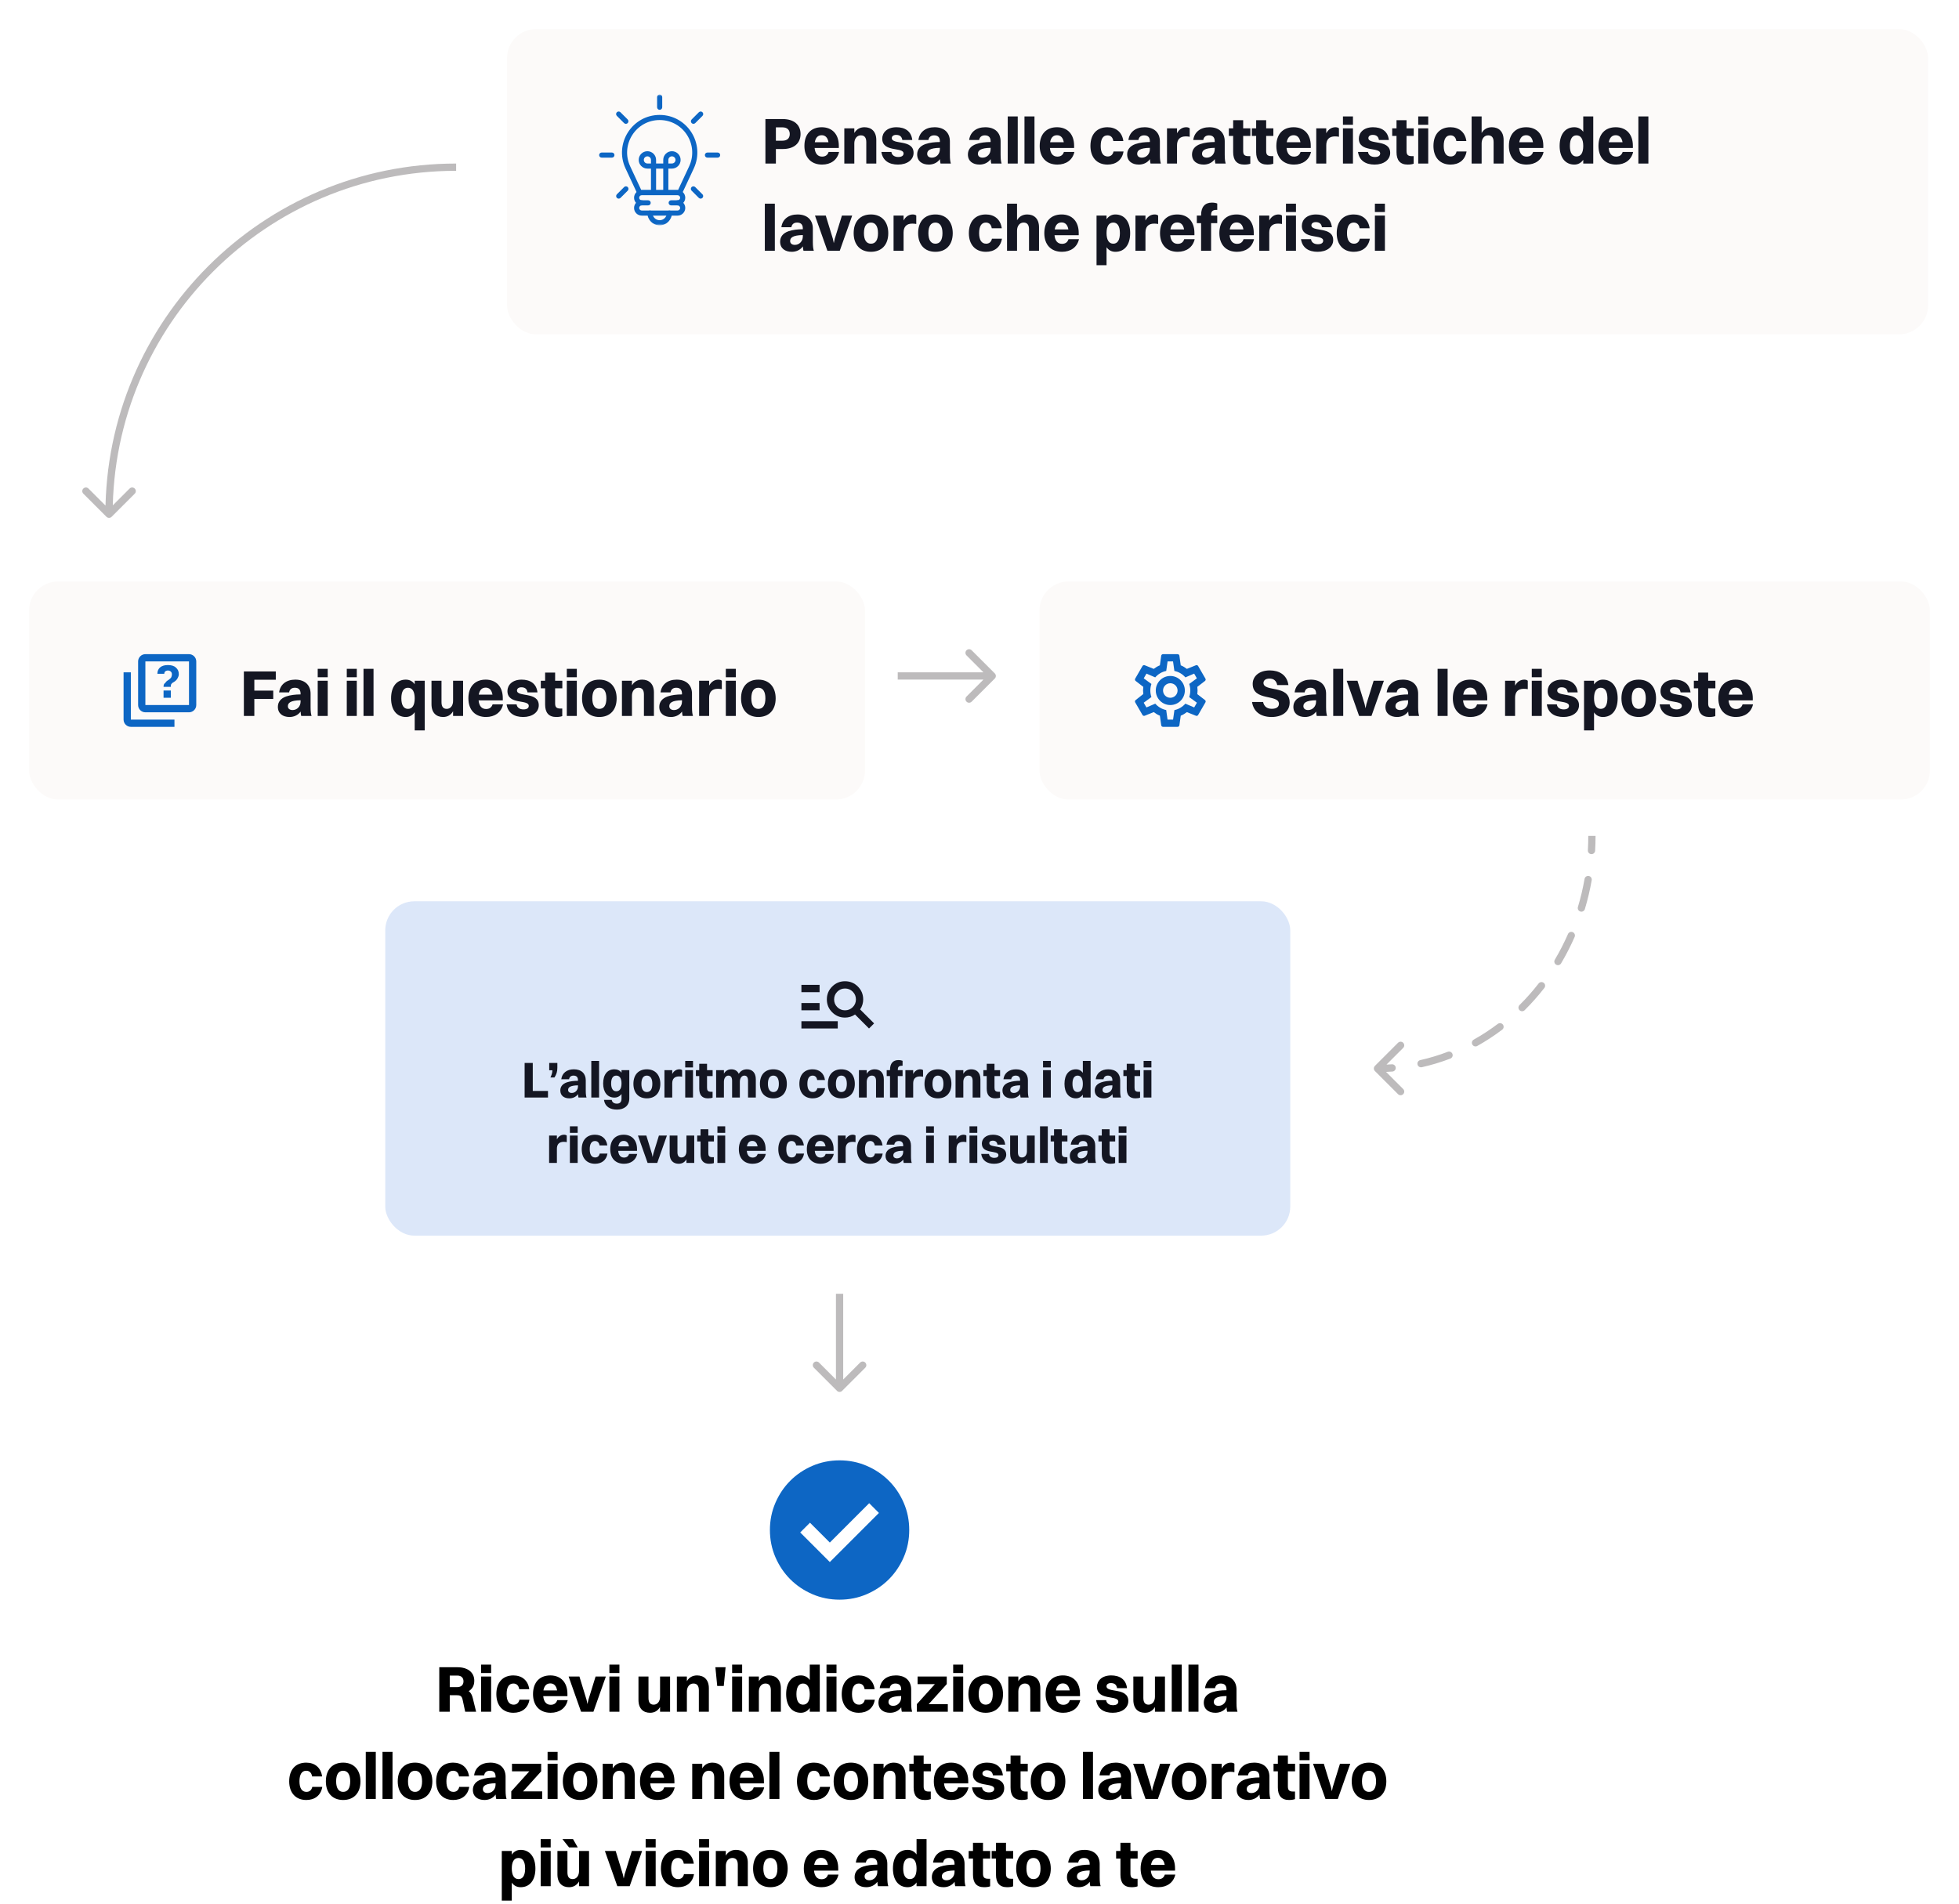 <svg viewBox="0 0 539 524" fill="none" xmlns="http://www.w3.org/2000/svg">
<g filter="url(#filter0_d_181_577)">
<rect x="8" y="156" width="230" height="60" rx="8" fill="#FCFAF9"/>
<path d="M52 190V178H40V190H52ZM54 190C54 191.1 53.1 192 52 192H40C38.9 192 38 191.1 38 190V178C38 176.9 38.9 176 40 176H52C53.1 176 54 176.9 54 178V190ZM48 194V196H36C34.9 196 34 195.1 34 194V181H36V194H48ZM46.2 179C45.3 179 44.6 179.2 44.1 179.6C43.6 180 43.3 180.6 43.3 181.4H45.2C45.2 181.1 45.3 180.9 45.5 180.7C45.7 180.6 45.9 180.5 46.2 180.5C46.5 180.5 46.8 180.6 47 180.8C47.2 181 47.3 181.2 47.3 181.6C47.3 181.9 47.2 182.2 47.1 182.4C47 182.6 46.7 182.8 46.5 183C46 183.3 45.6 183.6 45.5 183.9C45.1 184.1 45 184.5 45 185H47C47 184.7 47 184.4 47.1 184.3C47.2 184.1 47.4 183.9 47.6 183.8C48 183.6 48.4 183.3 48.7 182.9C49 182.4 49.2 182 49.2 181.5C49.2 180.7 48.9 180.1 48.4 179.7C47.9 179.2 47.1 179 46.2 179ZM45 186V188H47V186H45Z" fill="#0D66C4"/>
<path d="M67.098 193H69.978V188.32H75.18V186.034H69.978V183.046H75.882V180.76H67.098V193ZM79.55 186.52C79.676 185.764 80.18 185.242 81.116 185.242C82.178 185.242 82.7 185.8 82.7 186.862V187.078C81.206 187.096 80 187.222 78.74 187.636C77.21 188.176 76.454 189.184 76.454 190.498C76.454 192.352 77.822 193.288 79.658 193.288C80.81 193.288 81.962 192.838 82.718 191.794C82.736 192.262 82.79 192.676 82.88 193H85.724C85.562 192.496 85.454 191.848 85.454 190.588V186.88C85.454 184.63 84.014 183.01 81.242 183.01C78.758 183.01 77.084 184.342 76.796 186.52H79.55ZM79.208 190.318C79.208 189.418 79.91 188.734 82.7 188.68V189.058C82.7 190.39 81.728 191.38 80.504 191.38C79.694 191.38 79.208 190.966 79.208 190.318ZM87.415 182.344H90.168V180.04H87.415V182.344ZM87.415 193H90.168V183.316H87.415V193ZM95.413 182.344H98.167V180.04H95.413V182.344ZM95.413 193H98.167V183.316H95.413V193ZM100.018 193H102.772V180.04H100.018V193ZM111.652 193.288C112.66 193.288 113.506 192.82 114.1 191.974V196.978H116.854V183.316H114.1V184.27C113.506 183.442 112.678 183.01 111.652 183.01C109.204 183.01 107.602 184.864 107.602 188.158C107.602 191.344 109.168 193.288 111.652 193.288ZM112.246 191.056C111.076 191.056 110.428 190.03 110.428 188.158C110.428 186.268 111.058 185.242 112.246 185.242C113.452 185.242 114.1 186.286 114.1 188.158C114.1 190.048 113.47 191.056 112.246 191.056ZM124.661 188.878C124.661 190.12 123.977 191.056 122.915 191.056C121.943 191.056 121.475 190.444 121.475 189.202V183.316H118.721V189.76C118.721 192.172 120.071 193.288 121.907 193.288C123.077 193.288 124.031 192.784 124.661 191.704V193H127.415V183.316H124.661V188.878ZM138.412 189.814H135.532C135.244 190.696 134.632 191.092 133.732 191.092C132.544 191.092 131.824 190.264 131.68 188.716H138.34V188.104C138.34 184.936 136.522 183.01 133.624 183.01C130.744 183.01 128.872 184.864 128.872 188.158C128.872 191.344 130.726 193.288 133.732 193.288C136.108 193.288 137.908 192.046 138.412 189.814ZM133.624 185.206C134.632 185.206 135.28 185.872 135.496 187.132H131.734C131.95 185.872 132.598 185.206 133.624 185.206ZM142.244 185.998C142.244 185.476 142.712 185.116 143.432 185.116C144.404 185.116 144.98 185.53 145.142 186.52H147.878C147.608 184.072 145.844 183.01 143.522 183.01C140.93 183.01 139.616 184.522 139.616 186.142C139.616 190.03 145.484 188.356 145.484 190.228C145.484 190.822 144.998 191.2 144.026 191.2C143 191.2 142.262 190.714 142.136 189.814H139.382C139.742 192.208 141.506 193.288 143.954 193.288C146.474 193.288 148.238 191.974 148.238 190.066C148.238 186.232 142.244 187.906 142.244 185.998ZM149.984 189.85C149.984 192.1 150.974 193.288 153.044 193.288C153.782 193.288 154.394 193.18 154.7 193.036V190.966H154.178C152.99 190.966 152.738 190.444 152.738 189.508V185.404H154.718V183.316H152.738V181.066H149.984V183.316H148.796V185.404H149.984V189.85ZM155.952 182.344H158.706V180.04H155.952V182.344ZM155.952 193H158.706V183.316H155.952V193ZM164.895 193.288C167.775 193.288 169.665 191.434 169.665 188.158C169.665 184.99 167.829 183.01 164.895 183.01C162.015 183.01 160.143 184.864 160.143 188.158C160.143 191.344 161.961 193.288 164.895 193.288ZM164.895 191.056C163.653 191.056 162.969 190.03 162.969 188.158C162.969 186.268 163.635 185.242 164.895 185.242C166.155 185.242 166.839 186.286 166.839 188.158C166.839 190.048 166.173 191.056 164.895 191.056ZM171.122 193H173.876V187.438C173.876 186.196 174.578 185.242 175.676 185.242C176.684 185.242 177.17 185.872 177.17 187.096V193H179.924V186.538C179.924 184.144 178.538 183.01 176.684 183.01C175.496 183.01 174.506 183.514 173.876 184.594V183.316H171.122V193ZM184.491 186.52C184.617 185.764 185.121 185.242 186.057 185.242C187.119 185.242 187.641 185.8 187.641 186.862V187.078C186.147 187.096 184.941 187.222 183.681 187.636C182.151 188.176 181.395 189.184 181.395 190.498C181.395 192.352 182.763 193.288 184.599 193.288C185.751 193.288 186.903 192.838 187.659 191.794C187.677 192.262 187.731 192.676 187.821 193H190.665C190.503 192.496 190.395 191.848 190.395 190.588V186.88C190.395 184.63 188.955 183.01 186.183 183.01C183.699 183.01 182.025 184.342 181.737 186.52H184.491ZM184.149 190.318C184.149 189.418 184.851 188.734 187.641 188.68V189.058C187.641 190.39 186.669 191.38 185.445 191.38C184.635 191.38 184.149 190.966 184.149 190.318ZM192.356 193H195.11V187.996C195.11 186.466 195.848 185.53 197.504 185.53C197.936 185.53 198.278 185.566 198.602 185.638V183.316C198.404 183.118 198.044 183.01 197.648 183.01C196.658 183.01 195.722 183.514 195.11 184.666V183.316H192.356V193ZM199.704 182.344H202.458V180.04H199.704V182.344ZM199.704 193H202.458V183.316H199.704V193ZM208.647 193.288C211.527 193.288 213.417 191.434 213.417 188.158C213.417 184.99 211.581 183.01 208.647 183.01C205.767 183.01 203.895 184.864 203.895 188.158C203.895 191.344 205.713 193.288 208.647 193.288ZM208.647 191.056C207.405 191.056 206.721 190.03 206.721 188.158C206.721 186.268 207.387 185.242 208.647 185.242C209.907 185.242 210.591 186.286 210.591 188.158C210.591 190.048 209.925 191.056 208.647 191.056Z" fill="#141622"/>
</g>
<g filter="url(#filter1_d_181_577)">
<rect x="286" y="156" width="245" height="60" rx="8" fill="#FCFAF9"/>
<path d="M322 182C323.061 182 324.078 182.421 324.828 183.172C325.579 183.922 326 184.939 326 186C326 187.061 325.579 188.078 324.828 188.828C324.078 189.579 323.061 190 322 190C320.939 190 319.922 189.579 319.172 188.828C318.421 188.078 318 187.061 318 186C318 184.939 318.421 183.922 319.172 183.172C319.922 182.421 320.939 182 322 182ZM322 184C321.47 184 320.961 184.211 320.586 184.586C320.211 184.961 320 185.47 320 186C320 186.53 320.211 187.039 320.586 187.414C320.961 187.789 321.47 188 322 188C322.53 188 323.039 187.789 323.414 187.414C323.789 187.039 324 186.53 324 186C324 185.47 323.789 184.961 323.414 184.586C323.039 184.211 322.53 184 322 184ZM320 196C319.75 196 319.54 195.82 319.5 195.58L319.13 192.93C318.5 192.68 317.96 192.34 317.44 191.94L314.95 192.95C314.73 193.03 314.46 192.95 314.34 192.73L312.34 189.27C312.279 189.167 312.257 189.045 312.279 188.927C312.301 188.81 312.366 188.704 312.46 188.63L314.57 186.97L314.5 186L314.57 185L312.46 183.37C312.366 183.296 312.301 183.19 312.279 183.073C312.257 182.955 312.279 182.833 312.34 182.73L314.34 179.27C314.46 179.05 314.73 178.96 314.95 179.05L317.44 180.05C317.96 179.66 318.5 179.32 319.13 179.07L319.5 176.42C319.54 176.18 319.75 176 320 176H324C324.25 176 324.46 176.18 324.5 176.42L324.87 179.07C325.5 179.32 326.04 179.66 326.56 180.05L329.05 179.05C329.27 178.96 329.54 179.05 329.66 179.27L331.66 182.73C331.79 182.95 331.73 183.22 331.54 183.37L329.43 185L329.5 186L329.43 187L331.54 188.63C331.73 188.78 331.79 189.05 331.66 189.27L329.66 192.73C329.54 192.95 329.27 193.04 329.05 192.95L326.56 191.95C326.04 192.34 325.5 192.68 324.87 192.93L324.5 195.58C324.46 195.82 324.25 196 324 196H320ZM321.25 178L320.88 180.61C319.68 180.86 318.62 181.5 317.85 182.39L315.44 181.35L314.69 182.65L316.8 184.2C316.4 185.367 316.4 186.633 316.8 187.8L314.68 189.36L315.43 190.66L317.86 189.62C318.63 190.5 319.68 191.14 320.87 191.38L321.24 194H322.76L323.13 191.39C324.32 191.14 325.37 190.5 326.14 189.62L328.57 190.66L329.32 189.36L327.2 187.81C327.6 186.64 327.6 185.37 327.2 184.2L329.31 182.65L328.56 181.35L326.15 182.39C325.364 181.48 324.298 180.858 323.12 180.62L322.75 178H321.25Z" fill="#0D66C4"/>
<path d="M347.636 183.91C347.636 183.19 348.266 182.722 349.274 182.722C350.462 182.722 351.164 183.298 351.416 184.504H354.494C354.116 181.678 351.92 180.472 349.382 180.472C346.376 180.472 344.666 182.128 344.666 184.18C344.666 189.022 351.884 186.934 351.884 189.67C351.884 190.516 351.2 191.038 349.904 191.038C348.608 191.038 347.762 190.372 347.528 189.166H344.486C344.918 191.956 346.988 193.288 349.886 193.288C352.748 193.288 354.836 191.83 354.836 189.31C354.836 184.306 347.636 186.52 347.636 183.91ZM358.956 186.52C359.082 185.764 359.586 185.242 360.522 185.242C361.584 185.242 362.106 185.8 362.106 186.862V187.078C360.612 187.096 359.406 187.222 358.146 187.636C356.616 188.176 355.86 189.184 355.86 190.498C355.86 192.352 357.228 193.288 359.064 193.288C360.216 193.288 361.368 192.838 362.124 191.794C362.142 192.262 362.196 192.676 362.286 193H365.13C364.968 192.496 364.86 191.848 364.86 190.588V186.88C364.86 184.63 363.42 183.01 360.648 183.01C358.164 183.01 356.49 184.342 356.202 186.52H358.956ZM358.614 190.318C358.614 189.418 359.316 188.734 362.106 188.68V189.058C362.106 190.39 361.134 191.38 359.91 191.38C359.1 191.38 358.614 190.966 358.614 190.318ZM366.821 193H369.575V180.04H366.821V193ZM373.946 193H377.348L380.768 183.316H377.942L375.962 189.724L375.71 190.894L375.458 189.724L373.496 183.316H370.526L373.946 193ZM384.286 186.52C384.412 185.764 384.916 185.242 385.852 185.242C386.914 185.242 387.436 185.8 387.436 186.862V187.078C385.942 187.096 384.736 187.222 383.476 187.636C381.946 188.176 381.19 189.184 381.19 190.498C381.19 192.352 382.558 193.288 384.394 193.288C385.546 193.288 386.698 192.838 387.454 191.794C387.472 192.262 387.526 192.676 387.616 193H390.46C390.298 192.496 390.19 191.848 390.19 190.588V186.88C390.19 184.63 388.75 183.01 385.978 183.01C383.494 183.01 381.82 184.342 381.532 186.52H384.286ZM383.944 190.318C383.944 189.418 384.646 188.734 387.436 188.68V189.058C387.436 190.39 386.464 191.38 385.24 191.38C384.43 191.38 383.944 190.966 383.944 190.318ZM395.543 193H398.297V180.04H395.543V193ZM409.275 189.814H406.395C406.107 190.696 405.495 191.092 404.595 191.092C403.407 191.092 402.687 190.264 402.543 188.716H409.203V188.104C409.203 184.936 407.385 183.01 404.487 183.01C401.607 183.01 399.735 184.864 399.735 188.158C399.735 191.344 401.589 193.288 404.595 193.288C406.971 193.288 408.771 192.046 409.275 189.814ZM404.487 185.206C405.495 185.206 406.143 185.872 406.359 187.132H402.597C402.813 185.872 403.461 185.206 404.487 185.206ZM414.106 193H416.86V187.996C416.86 186.466 417.598 185.53 419.254 185.53C419.686 185.53 420.028 185.566 420.352 185.638V183.316C420.154 183.118 419.794 183.01 419.398 183.01C418.408 183.01 417.472 183.514 416.86 184.666V183.316H414.106V193ZM421.454 182.344H424.208V180.04H421.454V182.344ZM421.454 193H424.208V183.316H421.454V193ZM428.453 185.998C428.453 185.476 428.921 185.116 429.641 185.116C430.613 185.116 431.189 185.53 431.351 186.52H434.087C433.817 184.072 432.053 183.01 429.731 183.01C427.139 183.01 425.825 184.522 425.825 186.142C425.825 190.03 431.693 188.356 431.693 190.228C431.693 190.822 431.207 191.2 430.235 191.2C429.209 191.2 428.471 190.714 428.345 189.814H425.591C425.951 192.208 427.715 193.288 430.163 193.288C432.683 193.288 434.447 191.974 434.447 190.066C434.447 186.232 428.453 187.906 428.453 185.998ZM438.586 196.978V192.028C439.162 192.856 439.99 193.288 441.016 193.288C443.482 193.288 445.084 191.434 445.084 188.14C445.084 184.972 443.518 183.01 441.016 183.01C440.008 183.01 439.18 183.478 438.586 184.324V183.316H435.832V196.978H438.586ZM440.44 185.242C441.61 185.242 442.258 186.268 442.258 188.14C442.258 190.03 441.628 191.056 440.44 191.056C439.234 191.056 438.586 190.012 438.586 188.14C438.586 186.268 439.216 185.242 440.44 185.242ZM450.876 193.288C453.756 193.288 455.646 191.434 455.646 188.158C455.646 184.99 453.81 183.01 450.876 183.01C447.996 183.01 446.124 184.864 446.124 188.158C446.124 191.344 447.942 193.288 450.876 193.288ZM450.876 191.056C449.634 191.056 448.95 190.03 448.95 188.158C448.95 186.268 449.616 185.242 450.876 185.242C452.136 185.242 452.82 186.286 452.82 188.158C452.82 190.048 452.154 191.056 450.876 191.056ZM459.496 185.998C459.496 185.476 459.964 185.116 460.684 185.116C461.656 185.116 462.232 185.53 462.394 186.52H465.13C464.86 184.072 463.096 183.01 460.774 183.01C458.182 183.01 456.868 184.522 456.868 186.142C456.868 190.03 462.736 188.356 462.736 190.228C462.736 190.822 462.25 191.2 461.278 191.2C460.252 191.2 459.514 190.714 459.388 189.814H456.634C456.994 192.208 458.758 193.288 461.206 193.288C463.726 193.288 465.49 191.974 465.49 190.066C465.49 186.232 459.496 187.906 459.496 185.998ZM467.235 189.85C467.235 192.1 468.225 193.288 470.295 193.288C471.033 193.288 471.645 193.18 471.951 193.036V190.966H471.429C470.241 190.966 469.989 190.444 469.989 189.508V185.404H471.969V183.316H469.989V181.066H467.235V183.316H466.047V185.404H467.235V189.85ZM482.33 189.814H479.45C479.162 190.696 478.55 191.092 477.65 191.092C476.462 191.092 475.742 190.264 475.598 188.716H482.258V188.104C482.258 184.936 480.44 183.01 477.542 183.01C474.662 183.01 472.79 184.864 472.79 188.158C472.79 191.344 474.644 193.288 477.65 193.288C480.026 193.288 481.826 192.046 482.33 189.814ZM477.542 185.206C478.55 185.206 479.198 185.872 479.414 187.132H475.652C475.868 185.872 476.516 185.206 477.542 185.206Z" fill="#141622"/>
</g>
<g filter="url(#filter2_d_181_577)">
<rect x="139.5" y="4" width="391" height="84" rx="8" fill="#FCFAF9"/>
<mask id="mask0_181_577" style="mask-type:luminance" maskUnits="userSpaceOnUse" x="163" y="22" width="37" height="36">
<path d="M163.5 22H199.5V58H163.5V22Z" fill="white"/>
</mask>
<g mask="url(#mask0_181_577)">
<path fill-rule="evenodd" clip-rule="evenodd" d="M175.356 49.298C175.471 49.545 175.72 49.703 175.993 49.703H187.007C187.28 49.703 187.529 49.545 187.644 49.298L190.883 42.365C194.091 35.498 189.079 27.625 181.5 27.625H181.5C173.921 27.625 168.909 35.498 172.117 42.365L175.356 49.298ZM176.44 48.297L173.391 41.77L172.757 42.066L173.391 41.77C170.619 35.836 174.95 29.031 181.5 29.031H181.5C188.05 29.031 192.381 35.836 189.609 41.77L190.246 42.067L189.609 41.77L186.56 48.297H176.44Z" fill="#0D66C4"/>
<path fill-rule="evenodd" clip-rule="evenodd" d="M174.457 50.406C174.457 51.571 175.402 52.516 176.567 52.516H178.336C178.724 52.516 179.039 52.201 179.039 51.812C179.039 51.424 178.724 51.109 178.336 51.109H176.567C176.179 51.109 175.864 50.795 175.864 50.406C175.864 50.018 176.179 49.703 176.567 49.703H186.433C186.821 49.703 187.136 50.018 187.136 50.406C187.136 50.795 186.821 51.109 186.433 51.109H184.664C184.276 51.109 183.961 51.424 183.961 51.812C183.961 52.201 184.276 52.516 184.664 52.516H186.433C187.598 52.516 188.543 51.571 188.543 50.406C188.543 49.241 187.598 48.297 186.433 48.297H176.567C175.402 48.297 174.457 49.241 174.457 50.406Z" fill="#0D66C4"/>
<path fill-rule="evenodd" clip-rule="evenodd" d="M174.457 53.219C174.457 54.384 175.402 55.328 176.567 55.328H186.433C187.598 55.328 188.543 54.384 188.543 53.219C188.543 52.054 187.598 51.109 186.433 51.109C186.045 51.109 185.73 51.424 185.73 51.812C185.73 52.201 186.045 52.516 186.433 52.516C186.822 52.516 187.136 52.83 187.136 53.219C187.136 53.607 186.822 53.922 186.433 53.922H176.567C176.179 53.922 175.864 53.607 175.864 53.219C175.864 52.83 176.179 52.516 176.567 52.516C176.955 52.516 177.27 52.201 177.27 51.812C177.27 51.424 176.955 51.109 176.567 51.109C175.402 51.109 174.457 52.054 174.457 53.219Z" fill="#0D66C4"/>
<path fill-rule="evenodd" clip-rule="evenodd" d="M178.125 54.625C178.125 56.489 179.636 58 181.5 58C183.364 58 184.875 56.489 184.875 54.625C184.875 54.237 184.56 53.922 184.172 53.922C183.784 53.922 183.469 54.237 183.469 54.625C183.469 55.712 182.587 56.594 181.5 56.594C180.413 56.594 179.531 55.712 179.531 54.625C179.531 54.237 179.216 53.922 178.828 53.922C178.44 53.922 178.125 54.237 178.125 54.625Z" fill="#0D66C4"/>
<path fill-rule="evenodd" clip-rule="evenodd" d="M181.5 26.219C181.888 26.219 182.203 25.904 182.203 25.516V22.703C182.203 22.315 181.888 22 181.5 22C181.112 22 180.797 22.315 180.797 22.703V25.516C180.797 25.904 181.112 26.219 181.5 26.219Z" fill="#0D66C4"/>
<path fill-rule="evenodd" clip-rule="evenodd" d="M172.702 29.87C172.977 29.596 172.977 29.15 172.702 28.876L170.714 26.887C170.439 26.613 169.994 26.613 169.719 26.887C169.445 27.162 169.445 27.607 169.719 27.881L171.708 29.87C171.983 30.145 172.428 30.145 172.702 29.87Z" fill="#0D66C4"/>
<path fill-rule="evenodd" clip-rule="evenodd" d="M164.845 38.673C164.845 39.061 165.16 39.376 165.548 39.376H168.361C168.749 39.376 169.064 39.061 169.064 38.673C169.064 38.285 168.749 37.97 168.361 37.97H165.548C165.16 37.97 164.845 38.285 164.845 38.673Z" fill="#0D66C4"/>
<path fill-rule="evenodd" clip-rule="evenodd" d="M169.732 50.454C170.007 50.728 170.452 50.728 170.726 50.454L172.715 48.465C172.99 48.19 172.99 47.745 172.715 47.471C172.44 47.196 171.995 47.196 171.721 47.471L169.732 49.459C169.457 49.734 169.457 50.179 169.732 50.454Z" fill="#0D66C4"/>
<path fill-rule="evenodd" clip-rule="evenodd" d="M190.298 29.87C190.572 30.145 191.017 30.145 191.292 29.87L193.281 27.881C193.555 27.607 193.555 27.162 193.281 26.887C193.006 26.613 192.561 26.613 192.286 26.887L190.298 28.876C190.023 29.15 190.023 29.596 190.298 29.87Z" fill="#0D66C4"/>
<path fill-rule="evenodd" clip-rule="evenodd" d="M193.936 38.673C193.936 39.061 194.251 39.376 194.64 39.376H197.452C197.84 39.376 198.155 39.061 198.155 38.673C198.155 38.285 197.84 37.97 197.452 37.97H194.64C194.251 37.97 193.936 38.285 193.936 38.673Z" fill="#0D66C4"/>
<path fill-rule="evenodd" clip-rule="evenodd" d="M193.268 50.454C193.543 50.179 193.543 49.734 193.268 49.459L191.279 47.471C191.005 47.196 190.56 47.196 190.285 47.471C190.01 47.745 190.01 48.19 190.285 48.465L192.274 50.454C192.548 50.728 192.993 50.728 193.268 50.454Z" fill="#0D66C4"/>
<path fill-rule="evenodd" clip-rule="evenodd" d="M182.484 41.688C182.484 42.076 182.799 42.391 183.187 42.391H184.875C186.195 42.391 187.266 41.32 187.266 40C187.266 38.68 186.195 37.609 184.875 37.609C183.555 37.609 182.484 38.68 182.484 40V41.688ZM183.891 40.984V40C183.891 39.456 184.331 39.016 184.875 39.016C185.419 39.016 185.859 39.456 185.859 40C185.859 40.544 185.419 40.984 184.875 40.984H183.891Z" fill="#0D66C4"/>
<path fill-rule="evenodd" clip-rule="evenodd" d="M178.125 40.984C177.581 40.984 177.141 40.544 177.141 40C177.141 39.456 177.581 39.016 178.125 39.016C178.669 39.016 179.109 39.456 179.109 40V40.984H178.125ZM175.734 40C175.734 41.32 176.805 42.391 178.125 42.391H179.812C180.201 42.391 180.516 42.076 180.516 41.688V40C180.516 38.68 179.445 37.609 178.125 37.609C176.805 37.609 175.734 38.68 175.734 40Z" fill="#0D66C4"/>
<path fill-rule="evenodd" clip-rule="evenodd" d="M183.187 49.665C183.576 49.665 183.891 49.35 183.891 48.962V41.688C183.891 41.299 183.576 40.984 183.187 40.984C182.799 40.984 182.484 41.299 182.484 41.688V48.962C182.484 49.35 182.799 49.665 183.187 49.665Z" fill="#0D66C4"/>
<path fill-rule="evenodd" clip-rule="evenodd" d="M179.812 49.703C180.201 49.703 180.516 49.388 180.516 49V41.688C180.516 41.299 180.201 40.984 179.812 40.984C179.424 40.984 179.109 41.299 179.109 41.688V49C179.109 49.388 179.424 49.703 179.812 49.703Z" fill="#0D66C4"/>
<path fill-rule="evenodd" clip-rule="evenodd" d="M179.109 41.688C179.109 42.076 179.424 42.391 179.812 42.391H183.187C183.576 42.391 183.891 42.076 183.891 41.688C183.891 41.299 183.576 40.984 183.187 40.984H179.812C179.424 40.984 179.109 41.299 179.109 41.688Z" fill="#0D66C4"/>
</g>
<path d="M210.598 41H213.478V37.004H215.404C218.374 37.004 220.264 35.492 220.264 32.864C220.264 30.29 218.392 28.76 215.368 28.76H210.598V41ZM215.314 31.046C216.61 31.046 217.294 31.766 217.294 32.882C217.294 33.98 216.646 34.718 215.242 34.718H213.478V31.046H215.314ZM230.865 37.814H227.985C227.697 38.696 227.085 39.092 226.185 39.092C224.997 39.092 224.277 38.264 224.133 36.716H230.793V36.104C230.793 32.936 228.975 31.01 226.077 31.01C223.197 31.01 221.325 32.864 221.325 36.158C221.325 39.344 223.179 41.288 226.185 41.288C228.561 41.288 230.361 40.046 230.865 37.814ZM226.077 33.206C227.085 33.206 227.733 33.872 227.949 35.132H224.187C224.403 33.872 225.051 33.206 226.077 33.206ZM232.303 41H235.057V35.438C235.057 34.196 235.759 33.242 236.857 33.242C237.865 33.242 238.351 33.872 238.351 35.096V41H241.105V34.538C241.105 32.144 239.719 31.01 237.865 31.01C236.677 31.01 235.687 31.514 235.057 32.594V31.316H232.303V41ZM245.367 33.998C245.367 33.476 245.835 33.116 246.555 33.116C247.527 33.116 248.103 33.53 248.265 34.52H251.001C250.731 32.072 248.967 31.01 246.645 31.01C244.053 31.01 242.739 32.522 242.739 34.142C242.739 38.03 248.607 36.356 248.607 38.228C248.607 38.822 248.121 39.2 247.149 39.2C246.123 39.2 245.385 38.714 245.259 37.814H242.505C242.865 40.208 244.629 41.288 247.077 41.288C249.597 41.288 251.361 39.974 251.361 38.066C251.361 34.232 245.367 35.906 245.367 33.998ZM255.447 34.52C255.573 33.764 256.077 33.242 257.013 33.242C258.075 33.242 258.597 33.8 258.597 34.862V35.078C257.103 35.096 255.897 35.222 254.637 35.636C253.107 36.176 252.351 37.184 252.351 38.498C252.351 40.352 253.719 41.288 255.555 41.288C256.707 41.288 257.859 40.838 258.615 39.794C258.633 40.262 258.687 40.676 258.777 41H261.621C261.459 40.496 261.351 39.848 261.351 38.588V34.88C261.351 32.63 259.911 31.01 257.139 31.01C254.655 31.01 252.981 32.342 252.693 34.52H255.447ZM255.105 38.318C255.105 37.418 255.807 36.734 258.597 36.68V37.058C258.597 38.39 257.625 39.38 256.401 39.38C255.591 39.38 255.105 38.966 255.105 38.318ZM269.404 34.52C269.53 33.764 270.034 33.242 270.97 33.242C272.032 33.242 272.554 33.8 272.554 34.862V35.078C271.06 35.096 269.854 35.222 268.594 35.636C267.064 36.176 266.308 37.184 266.308 38.498C266.308 40.352 267.676 41.288 269.512 41.288C270.664 41.288 271.816 40.838 272.572 39.794C272.59 40.262 272.644 40.676 272.734 41H275.578C275.416 40.496 275.308 39.848 275.308 38.588V34.88C275.308 32.63 273.868 31.01 271.096 31.01C268.612 31.01 266.938 32.342 266.65 34.52H269.404ZM269.062 38.318C269.062 37.418 269.764 36.734 272.554 36.68V37.058C272.554 38.39 271.582 39.38 270.358 39.38C269.548 39.38 269.062 38.966 269.062 38.318ZM277.268 41H280.022V28.04H277.268V41ZM281.874 41H284.628V28.04H281.874V41ZM295.605 37.814H292.725C292.437 38.696 291.825 39.092 290.925 39.092C289.737 39.092 289.017 38.264 288.873 36.716H295.533V36.104C295.533 32.936 293.715 31.01 290.817 31.01C287.937 31.01 286.065 32.864 286.065 36.158C286.065 39.344 287.919 41.288 290.925 41.288C293.301 41.288 295.101 40.046 295.605 37.814ZM290.817 33.206C291.825 33.206 292.473 33.872 292.689 35.132H288.927C289.143 33.872 289.791 33.206 290.817 33.206ZM309.076 34.808C308.734 32.27 306.952 31.01 304.702 31.01C301.858 31.01 300.022 32.864 300.022 36.158C300.022 39.326 301.822 41.288 304.72 41.288C306.97 41.288 308.716 40.118 309.13 37.688H306.376C306.178 38.588 305.602 39.056 304.774 39.056C303.514 39.056 302.848 38.03 302.848 36.158C302.848 34.268 303.478 33.242 304.702 33.242C305.494 33.242 306.142 33.674 306.322 34.808H309.076ZM313.226 34.52C313.352 33.764 313.856 33.242 314.792 33.242C315.854 33.242 316.376 33.8 316.376 34.862V35.078C314.882 35.096 313.676 35.222 312.416 35.636C310.886 36.176 310.13 37.184 310.13 38.498C310.13 40.352 311.498 41.288 313.334 41.288C314.486 41.288 315.638 40.838 316.394 39.794C316.412 40.262 316.466 40.676 316.556 41H319.4C319.238 40.496 319.13 39.848 319.13 38.588V34.88C319.13 32.63 317.69 31.01 314.918 31.01C312.434 31.01 310.76 32.342 310.472 34.52H313.226ZM312.884 38.318C312.884 37.418 313.586 36.734 316.376 36.68V37.058C316.376 38.39 315.404 39.38 314.18 39.38C313.37 39.38 312.884 38.966 312.884 38.318ZM321.09 41H323.844V35.996C323.844 34.466 324.582 33.53 326.238 33.53C326.67 33.53 327.012 33.566 327.336 33.638V31.316C327.138 31.118 326.778 31.01 326.382 31.01C325.392 31.01 324.456 31.514 323.844 32.666V31.316H321.09V41ZM331.068 34.52C331.194 33.764 331.698 33.242 332.634 33.242C333.696 33.242 334.218 33.8 334.218 34.862V35.078C332.724 35.096 331.518 35.222 330.258 35.636C328.728 36.176 327.972 37.184 327.972 38.498C327.972 40.352 329.34 41.288 331.176 41.288C332.328 41.288 333.48 40.838 334.236 39.794C334.254 40.262 334.308 40.676 334.398 41H337.242C337.08 40.496 336.972 39.848 336.972 38.588V34.88C336.972 32.63 335.532 31.01 332.76 31.01C330.276 31.01 328.602 32.342 328.314 34.52H331.068ZM330.726 38.318C330.726 37.418 331.428 36.734 334.218 36.68V37.058C334.218 38.39 333.246 39.38 332.022 39.38C331.212 39.38 330.726 38.966 330.726 38.318ZM339.292 37.85C339.292 40.1 340.282 41.288 342.352 41.288C343.09 41.288 343.702 41.18 344.008 41.036V38.966H343.486C342.298 38.966 342.046 38.444 342.046 37.508V33.404H344.026V31.316H342.046V29.066H339.292V31.316H338.104V33.404H339.292V37.85ZM345.62 37.85C345.62 40.1 346.61 41.288 348.68 41.288C349.418 41.288 350.03 41.18 350.336 41.036V38.966H349.814C348.626 38.966 348.374 38.444 348.374 37.508V33.404H350.354V31.316H348.374V29.066H345.62V31.316H344.432V33.404H345.62V37.85ZM360.714 37.814H357.834C357.546 38.696 356.934 39.092 356.034 39.092C354.846 39.092 354.126 38.264 353.982 36.716H360.642V36.104C360.642 32.936 358.824 31.01 355.926 31.01C353.046 31.01 351.174 32.864 351.174 36.158C351.174 39.344 353.028 41.288 356.034 41.288C358.41 41.288 360.21 40.046 360.714 37.814ZM355.926 33.206C356.934 33.206 357.582 33.872 357.798 35.132H354.036C354.252 33.872 354.9 33.206 355.926 33.206ZM362.153 41H364.907V35.996C364.907 34.466 365.645 33.53 367.301 33.53C367.733 33.53 368.075 33.566 368.399 33.638V31.316C368.201 31.118 367.841 31.01 367.445 31.01C366.455 31.01 365.519 31.514 364.907 32.666V31.316H362.153V41ZM369.5 30.344H372.254V28.04H369.5V30.344ZM369.5 41H372.254V31.316H369.5V41ZM376.5 33.998C376.5 33.476 376.968 33.116 377.688 33.116C378.66 33.116 379.236 33.53 379.398 34.52H382.134C381.864 32.072 380.1 31.01 377.778 31.01C375.186 31.01 373.872 32.522 373.872 34.142C373.872 38.03 379.74 36.356 379.74 38.228C379.74 38.822 379.254 39.2 378.282 39.2C377.256 39.2 376.518 38.714 376.392 37.814H373.638C373.998 40.208 375.762 41.288 378.21 41.288C380.73 41.288 382.494 39.974 382.494 38.066C382.494 34.232 376.5 35.906 376.5 33.998ZM384.239 37.85C384.239 40.1 385.229 41.288 387.299 41.288C388.037 41.288 388.649 41.18 388.955 41.036V38.966H388.433C387.245 38.966 386.993 38.444 386.993 37.508V33.404H388.973V31.316H386.993V29.066H384.239V31.316H383.051V33.404H384.239V37.85ZM390.207 30.344H392.961V28.04H390.207V30.344ZM390.207 41H392.961V31.316H390.207V41ZM403.453 34.808C403.111 32.27 401.329 31.01 399.079 31.01C396.235 31.01 394.399 32.864 394.399 36.158C394.399 39.326 396.199 41.288 399.097 41.288C401.347 41.288 403.093 40.118 403.507 37.688H400.753C400.555 38.588 399.979 39.056 399.151 39.056C397.891 39.056 397.225 38.03 397.225 36.158C397.225 34.268 397.855 33.242 399.079 33.242C399.871 33.242 400.519 33.674 400.699 34.808H403.453ZM404.903 41H407.657V35.438C407.657 34.196 408.359 33.242 409.457 33.242C410.465 33.242 410.951 33.872 410.951 35.096V41H413.705V34.538C413.705 32.144 412.319 31.01 410.465 31.01C409.277 31.01 408.287 31.514 407.657 32.594V28.04H404.903V41ZM424.699 37.814H421.819C421.531 38.696 420.919 39.092 420.019 39.092C418.831 39.092 418.111 38.264 417.967 36.716H424.627V36.104C424.627 32.936 422.809 31.01 419.911 31.01C417.031 31.01 415.159 32.864 415.159 36.158C415.159 39.344 417.013 41.288 420.019 41.288C422.395 41.288 424.195 40.046 424.699 37.814ZM419.911 33.206C420.919 33.206 421.567 33.872 421.783 35.132H418.021C418.237 33.872 418.885 33.206 419.911 33.206ZM433.166 41.288C434.174 41.288 435.02 40.82 435.614 39.974V41H438.368V28.04H435.614V32.27C435.02 31.442 434.192 31.01 433.166 31.01C430.718 31.01 429.116 32.864 429.116 36.158C429.116 39.344 430.682 41.288 433.166 41.288ZM433.76 39.056C432.59 39.056 431.942 38.03 431.942 36.158C431.942 34.268 432.572 33.242 433.76 33.242C434.966 33.242 435.614 34.286 435.614 36.158C435.614 38.048 434.984 39.056 433.76 39.056ZM449.343 37.814H446.463C446.175 38.696 445.563 39.092 444.663 39.092C443.475 39.092 442.755 38.264 442.611 36.716H449.271V36.104C449.271 32.936 447.453 31.01 444.555 31.01C441.675 31.01 439.803 32.864 439.803 36.158C439.803 39.344 441.657 41.288 444.663 41.288C447.039 41.288 448.839 40.046 449.343 37.814ZM444.555 33.206C445.563 33.206 446.211 33.872 446.427 35.132H442.665C442.881 33.872 443.529 33.206 444.555 33.206ZM450.782 41H453.536V28.04H450.782V41ZM210.436 65H213.19V52.04H210.436V65ZM217.741 58.52C217.867 57.764 218.371 57.242 219.307 57.242C220.369 57.242 220.891 57.8 220.891 58.862V59.078C219.397 59.096 218.191 59.222 216.931 59.636C215.401 60.176 214.645 61.184 214.645 62.498C214.645 64.352 216.013 65.288 217.849 65.288C219.001 65.288 220.153 64.838 220.909 63.794C220.927 64.262 220.981 64.676 221.071 65H223.915C223.753 64.496 223.645 63.848 223.645 62.588V58.88C223.645 56.63 222.205 55.01 219.433 55.01C216.949 55.01 215.275 56.342 214.987 58.52H217.741ZM217.399 62.318C217.399 61.418 218.101 60.734 220.891 60.68V61.058C220.891 62.39 219.919 63.38 218.695 63.38C217.885 63.38 217.399 62.966 217.399 62.318ZM227.651 65H231.053L234.473 55.316H231.647L229.667 61.724L229.415 62.894L229.163 61.724L227.201 55.316H224.231L227.651 65ZM239.629 65.288C242.509 65.288 244.399 63.434 244.399 60.158C244.399 56.99 242.563 55.01 239.629 55.01C236.749 55.01 234.877 56.864 234.877 60.158C234.877 63.344 236.695 65.288 239.629 65.288ZM239.629 63.056C238.387 63.056 237.703 62.03 237.703 60.158C237.703 58.268 238.369 57.242 239.629 57.242C240.889 57.242 241.573 58.286 241.573 60.158C241.573 62.048 240.907 63.056 239.629 63.056ZM245.856 65H248.61V59.996C248.61 58.466 249.348 57.53 251.004 57.53C251.436 57.53 251.778 57.566 252.102 57.638V55.316C251.904 55.118 251.544 55.01 251.148 55.01C250.158 55.01 249.222 55.514 248.61 56.666V55.316H245.856V65ZM257.366 65.288C260.246 65.288 262.136 63.434 262.136 60.158C262.136 56.99 260.3 55.01 257.366 55.01C254.486 55.01 252.614 56.864 252.614 60.158C252.614 63.344 254.432 65.288 257.366 65.288ZM257.366 63.056C256.124 63.056 255.44 62.03 255.44 60.158C255.44 58.268 256.106 57.242 257.366 57.242C258.626 57.242 259.31 58.286 259.31 60.158C259.31 62.048 258.644 63.056 257.366 63.056ZM275.625 58.808C275.283 56.27 273.501 55.01 271.251 55.01C268.407 55.01 266.571 56.864 266.571 60.158C266.571 63.326 268.371 65.288 271.269 65.288C273.519 65.288 275.265 64.118 275.679 61.688H272.925C272.727 62.588 272.151 63.056 271.323 63.056C270.063 63.056 269.397 62.03 269.397 60.158C269.397 58.268 270.027 57.242 271.251 57.242C272.043 57.242 272.691 57.674 272.871 58.808H275.625ZM277.075 65H279.829V59.438C279.829 58.196 280.531 57.242 281.629 57.242C282.637 57.242 283.123 57.872 283.123 59.096V65H285.877V58.538C285.877 56.144 284.491 55.01 282.637 55.01C281.449 55.01 280.459 55.514 279.829 56.594V52.04H277.075V65ZM296.871 61.814H293.991C293.703 62.696 293.091 63.092 292.191 63.092C291.003 63.092 290.283 62.264 290.139 60.716H296.799V60.104C296.799 56.936 294.981 55.01 292.083 55.01C289.203 55.01 287.331 56.864 287.331 60.158C287.331 63.344 289.185 65.288 292.191 65.288C294.567 65.288 296.367 64.046 296.871 61.814ZM292.083 57.206C293.091 57.206 293.739 57.872 293.955 59.132H290.193C290.409 57.872 291.057 57.206 292.083 57.206ZM304.456 68.978V64.028C305.032 64.856 305.86 65.288 306.886 65.288C309.352 65.288 310.954 63.434 310.954 60.14C310.954 56.972 309.388 55.01 306.886 55.01C305.878 55.01 305.05 55.478 304.456 56.324V55.316H301.702V68.978H304.456ZM306.31 57.242C307.48 57.242 308.128 58.268 308.128 60.14C308.128 62.03 307.498 63.056 306.31 63.056C305.104 63.056 304.456 62.012 304.456 60.14C304.456 58.268 305.086 57.242 306.31 57.242ZM312.407 65H315.161V59.996C315.161 58.466 315.899 57.53 317.555 57.53C317.987 57.53 318.329 57.566 318.653 57.638V55.316C318.455 55.118 318.095 55.01 317.699 55.01C316.709 55.01 315.773 55.514 315.161 56.666V55.316H312.407V65ZM328.705 61.814H325.825C325.537 62.696 324.925 63.092 324.025 63.092C322.837 63.092 322.117 62.264 321.973 60.716H328.633V60.104C328.633 56.936 326.815 55.01 323.917 55.01C321.037 55.01 319.165 56.864 319.165 60.158C319.165 63.344 321.019 65.288 324.025 65.288C326.401 65.288 328.201 64.046 328.705 61.814ZM323.917 57.206C324.925 57.206 325.573 57.872 325.789 59.132H322.027C322.243 57.872 322.891 57.206 323.917 57.206ZM329.297 57.404H330.467V65H333.221V57.404H334.913V55.316H333.221V55.208C333.221 54.254 333.509 53.75 334.715 53.75H334.913V52.004C334.643 51.878 334.139 51.752 333.437 51.752C331.547 51.752 330.467 52.922 330.467 55.19V55.316H329.297V57.404ZM345.035 61.814H342.155C341.867 62.696 341.255 63.092 340.355 63.092C339.167 63.092 338.447 62.264 338.303 60.716H344.963V60.104C344.963 56.936 343.145 55.01 340.247 55.01C337.367 55.01 335.495 56.864 335.495 60.158C335.495 63.344 337.349 65.288 340.355 65.288C342.731 65.288 344.531 64.046 345.035 61.814ZM340.247 57.206C341.255 57.206 341.903 57.872 342.119 59.132H338.357C338.573 57.872 339.221 57.206 340.247 57.206ZM346.473 65H349.227V59.996C349.227 58.466 349.965 57.53 351.621 57.53C352.053 57.53 352.395 57.566 352.719 57.638V55.316C352.521 55.118 352.161 55.01 351.765 55.01C350.775 55.01 349.839 55.514 349.227 56.666V55.316H346.473V65ZM353.821 54.344H356.575V52.04H353.821V54.344ZM353.821 65H356.575V55.316H353.821V65ZM360.82 57.998C360.82 57.476 361.288 57.116 362.008 57.116C362.98 57.116 363.556 57.53 363.718 58.52H366.454C366.184 56.072 364.42 55.01 362.098 55.01C359.506 55.01 358.192 56.522 358.192 58.142C358.192 62.03 364.06 60.356 364.06 62.228C364.06 62.822 363.574 63.2 362.602 63.2C361.576 63.2 360.838 62.714 360.712 61.814H357.958C358.318 64.208 360.082 65.288 362.53 65.288C365.05 65.288 366.814 63.974 366.814 62.066C366.814 58.232 360.82 59.906 360.82 57.998ZM376.84 58.808C376.498 56.27 374.716 55.01 372.466 55.01C369.622 55.01 367.786 56.864 367.786 60.158C367.786 63.326 369.586 65.288 372.484 65.288C374.734 65.288 376.48 64.118 376.894 61.688H374.14C373.942 62.588 373.366 63.056 372.538 63.056C371.278 63.056 370.612 62.03 370.612 60.158C370.612 58.268 371.242 57.242 372.466 57.242C373.258 57.242 373.906 57.674 374.086 58.808H376.84ZM378.29 54.344H381.044V52.04H378.29V54.344ZM378.29 65H381.044V55.316H378.29V65Z" fill="#141622"/>
</g>
<path d="M29.293 142.207C29.683 142.598 30.317 142.598 30.707 142.207L37.071 135.843C37.462 135.453 37.462 134.819 37.071 134.429C36.681 134.038 36.047 134.038 35.657 134.429L30 140.086L24.343 134.429C23.953 134.038 23.32 134.038 22.929 134.429C22.538 134.819 22.538 135.453 22.929 135.843L29.293 142.207ZM31 141.5C31 89.309 73.309 47 125.5 47V45C72.204 45 29 88.204 29 141.5H31Z" fill="#221B21" fill-opacity="0.3"/>
<path d="M378.646 294.354C378.451 294.158 378.451 293.842 378.646 293.646L381.828 290.464C382.024 290.269 382.34 290.269 382.536 290.464C382.731 290.66 382.731 290.976 382.536 291.172L379.707 294L382.536 296.828C382.731 297.024 382.731 297.34 382.536 297.536C382.34 297.731 382.024 297.731 381.828 297.536L378.646 294.354ZM382.991 293.355C383.266 293.334 383.506 293.541 383.526 293.817C383.546 294.092 383.339 294.332 383.064 294.352L382.991 293.355ZM391.095 293.166C390.825 293.227 390.558 293.057 390.498 292.788C390.437 292.518 390.607 292.251 390.876 292.191L391.095 293.166ZM398.51 289.883C398.768 289.784 399.057 289.913 399.156 290.17C399.255 290.428 399.126 290.717 398.869 290.816L398.51 289.883ZM406.22 287.37C405.979 287.505 405.674 287.419 405.539 287.178C405.405 286.937 405.491 286.632 405.732 286.497L406.22 287.37ZM412.41 282.132C412.631 281.965 412.944 282.008 413.111 282.229C413.277 282.449 413.234 282.762 413.014 282.929L412.41 282.132ZM419.143 277.61C418.947 277.804 418.63 277.803 418.436 277.607C418.242 277.41 418.243 277.094 418.439 276.899L419.143 277.61ZM423.733 270.923C423.902 270.705 424.216 270.666 424.434 270.835C424.652 271.004 424.692 271.319 424.522 271.537L423.733 270.923ZM429.087 264.832C428.946 265.069 428.639 265.148 428.402 265.007C428.164 264.866 428.086 264.559 428.227 264.322L429.087 264.832ZM431.871 257.212C431.982 256.959 432.277 256.844 432.53 256.954C432.783 257.065 432.898 257.36 432.787 257.613L431.871 257.212ZM435.584 250.002C435.504 250.266 435.225 250.416 434.961 250.336C434.697 250.257 434.547 249.978 434.626 249.714L435.584 250.002ZM436.468 241.939C436.515 241.667 436.775 241.485 437.047 241.532C437.319 241.58 437.5 241.839 437.453 242.111L436.468 241.939ZM438.384 234.057C438.368 234.332 438.132 234.543 437.856 234.527C437.581 234.512 437.37 234.275 437.386 234L438.384 234.057ZM379 293.5C380.341 293.5 381.672 293.451 382.991 293.355L383.064 294.352C381.721 294.45 380.366 294.5 379 294.5L379 293.5ZM390.876 292.191C393.489 291.606 396.038 290.832 398.51 289.883L398.869 290.816C396.351 291.783 393.755 292.571 391.095 293.166L390.876 292.191ZM405.732 286.497C408.052 285.201 410.283 283.741 412.41 282.132L413.014 282.929C410.85 284.566 408.581 286.051 406.22 287.37L405.732 286.497ZM418.439 276.899C420.32 275.035 422.089 273.038 423.733 270.923L424.522 271.537C422.852 273.685 421.055 275.714 419.143 277.61L418.439 276.899ZM428.227 264.322C429.576 262.047 430.794 259.673 431.871 257.212L432.787 257.613C431.694 260.112 430.457 262.522 429.087 264.832L428.227 264.322ZM434.626 249.714C435.385 247.188 436.003 244.593 436.468 241.939L437.453 242.111C436.981 244.804 436.354 247.438 435.584 250.002L434.626 249.714ZM437.386 234C437.462 232.677 437.5 231.343 437.5 230L438.5 230C438.5 231.362 438.461 232.715 438.384 234.057L437.386 234ZM378.293 294.707C377.902 294.317 377.902 293.683 378.293 293.293L384.657 286.929C385.047 286.538 385.681 286.538 386.071 286.929C386.462 287.319 386.462 287.953 386.071 288.343L380.414 294L386.071 299.657C386.462 300.047 386.462 300.681 386.071 301.071C385.681 301.462 385.047 301.462 384.657 301.071L378.293 294.707ZM382.954 292.856C383.505 292.816 383.984 293.23 384.024 293.78C384.065 294.331 383.651 294.81 383.1 294.851L382.954 292.856ZM391.204 293.654C390.665 293.775 390.13 293.436 390.01 292.897C389.889 292.358 390.228 291.823 390.767 291.703L391.204 293.654ZM398.331 289.416C398.847 289.218 399.425 289.476 399.623 289.991C399.821 290.507 399.563 291.085 399.048 291.283L398.331 289.416ZM406.464 287.807C405.981 288.076 405.372 287.904 405.103 287.422C404.833 286.939 405.006 286.33 405.488 286.061L406.464 287.807ZM412.109 281.733C412.549 281.4 413.176 281.487 413.509 281.927C413.843 282.367 413.756 282.995 413.315 283.328L412.109 281.733ZM419.495 277.965C419.103 278.353 418.47 278.351 418.081 277.959C417.692 277.566 417.695 276.933 418.087 276.544L419.495 277.965ZM423.338 270.616C423.677 270.18 424.305 270.101 424.741 270.44C425.177 270.779 425.256 271.407 424.917 271.843L423.338 270.616ZM429.517 265.087C429.235 265.562 428.622 265.719 428.147 265.437C427.672 265.155 427.515 264.542 427.797 264.067L429.517 265.087ZM431.413 257.012C431.635 256.506 432.224 256.275 432.73 256.496C433.236 256.718 433.467 257.307 433.245 257.813L431.413 257.012ZM436.063 250.146C435.904 250.674 435.346 250.974 434.817 250.815C434.288 250.656 433.988 250.099 434.147 249.57L436.063 250.146ZM435.975 241.852C436.071 241.308 436.589 240.945 437.133 241.04C437.677 241.135 438.041 241.654 437.945 242.198L435.975 241.852ZM438.883 234.085C438.852 234.637 438.379 235.058 437.828 235.027C437.276 234.995 436.855 234.522 436.887 233.971L438.883 234.085ZM379 293C380.329 293 381.648 292.951 382.954 292.856L383.1 294.851C381.745 294.95 380.378 295 379 295L379 293ZM390.767 291.703C393.355 291.123 395.881 290.357 398.331 289.416L399.048 291.283C396.508 292.258 393.889 293.053 391.204 293.654L390.767 291.703ZM405.488 286.061C407.788 284.776 409.999 283.329 412.109 281.733L413.315 283.328C411.134 284.978 408.845 286.476 406.464 287.807L405.488 286.061ZM418.087 276.544C419.953 274.695 421.707 272.714 423.338 270.616L424.917 271.843C423.234 274.009 421.423 276.054 419.495 277.965L418.087 276.544ZM427.797 264.067C429.135 261.81 430.344 259.454 431.413 257.012L433.245 257.813C432.144 260.331 430.897 262.759 429.517 265.087L427.797 264.067ZM434.147 249.57C434.901 247.063 435.514 244.487 435.975 241.852L437.945 242.198C437.47 244.91 436.839 247.563 436.063 250.146L434.147 249.57ZM436.887 233.971C436.962 232.658 437 231.334 437 230L439 230C439 231.372 438.961 232.734 438.883 234.085L436.887 233.971Z" fill="#221B21" fill-opacity="0.3"/>
<path d="M273.707 186.707C274.098 186.317 274.098 185.683 273.707 185.293L267.343 178.929C266.953 178.538 266.319 178.538 265.929 178.929C265.538 179.319 265.538 179.953 265.929 180.343L271.586 186L265.929 191.657C265.538 192.047 265.538 192.681 265.929 193.071C266.319 193.462 266.953 193.462 267.343 193.071L273.707 186.707ZM247 187H273V185H247V187Z" fill="#221B21" fill-opacity="0.3"/>
<path d="M228.317 429.817L241.829 416.304L239.146 413.621L228.317 424.45L222.854 418.988L220.171 421.671L228.317 429.817ZM231 440.167C228.349 440.167 225.857 439.663 223.525 438.656C221.193 437.649 219.165 436.284 217.44 434.56C215.715 432.835 214.349 430.807 213.344 428.475C212.338 426.143 211.835 423.651 211.833 421C211.833 418.349 212.337 415.857 213.344 413.525C214.351 411.193 215.716 409.165 217.44 407.44C219.165 405.715 221.193 404.349 223.525 403.344C225.857 402.338 228.349 401.835 231 401.833C233.651 401.833 236.143 402.337 238.475 403.344C240.807 404.351 242.835 405.716 244.56 407.44C246.285 409.165 247.651 411.193 248.658 413.525C249.665 415.857 250.168 418.349 250.167 421C250.167 423.651 249.663 426.143 248.656 428.475C247.649 430.807 246.284 432.835 244.56 434.56C242.835 436.285 240.807 437.651 238.475 438.658C236.143 439.665 233.651 440.168 231 440.167Z" fill="#0D66C4"/>
<path d="M120.865 471H123.745V466.464H125.653C126.697 466.464 127.075 466.698 127.309 467.796L127.993 471H130.999L130.081 467.256C129.865 466.356 129.523 465.744 128.965 465.33C129.937 464.754 130.495 463.818 130.495 462.468C130.495 460.2 128.731 458.76 125.869 458.76H120.865V471ZM125.815 461.046C126.931 461.046 127.525 461.676 127.525 462.63C127.525 463.584 126.949 464.232 125.743 464.232H123.745V461.046H125.815ZM132.374 460.344H135.128V458.04H132.374V460.344ZM132.374 471H135.128V461.316H132.374V471ZM145.62 464.808C145.278 462.27 143.496 461.01 141.246 461.01C138.402 461.01 136.566 462.864 136.566 466.158C136.566 469.326 138.366 471.288 141.264 471.288C143.514 471.288 145.26 470.118 145.674 467.688H142.92C142.722 468.588 142.146 469.056 141.318 469.056C140.058 469.056 139.392 468.03 139.392 466.158C139.392 464.268 140.022 463.242 141.246 463.242C142.038 463.242 142.686 463.674 142.866 464.808H145.62ZM156.196 467.814H153.316C153.028 468.696 152.416 469.092 151.516 469.092C150.328 469.092 149.608 468.264 149.464 466.716H156.124V466.104C156.124 462.936 154.306 461.01 151.408 461.01C148.528 461.01 146.656 462.864 146.656 466.158C146.656 469.344 148.51 471.288 151.516 471.288C153.892 471.288 155.692 470.046 156.196 467.814ZM151.408 463.206C152.416 463.206 153.064 463.872 153.28 465.132H149.518C149.734 463.872 150.382 463.206 151.408 463.206ZM159.873 471H163.275L166.695 461.316H163.869L161.889 467.724L161.637 468.894L161.385 467.724L159.423 461.316H156.453L159.873 471ZM167.671 460.344H170.425V458.04H167.671V460.344ZM167.671 471H170.425V461.316H167.671V471ZM181.609 466.878C181.609 468.12 180.925 469.056 179.863 469.056C178.891 469.056 178.423 468.444 178.423 467.202V461.316H175.669V467.76C175.669 470.172 177.019 471.288 178.855 471.288C180.025 471.288 180.979 470.784 181.609 469.704V471H184.363V461.316H181.609V466.878ZM186.234 471H188.988V465.438C188.988 464.196 189.69 463.242 190.788 463.242C191.796 463.242 192.282 463.872 192.282 465.096V471H195.036V464.538C195.036 462.144 193.65 461.01 191.796 461.01C190.608 461.01 189.618 461.514 188.988 462.594V461.316H186.234V471ZM197.336 463.908H199.136L199.64 458.76H196.832L197.336 463.908ZM201.439 460.344H204.193V458.04H201.439V460.344ZM201.439 471H204.193V461.316H201.439V471ZM206.044 471H208.798V465.438C208.798 464.196 209.5 463.242 210.598 463.242C211.606 463.242 212.092 463.872 212.092 465.096V471H214.846V464.538C214.846 462.144 213.46 461.01 211.606 461.01C210.418 461.01 209.428 461.514 208.798 462.594V461.316H206.044V471ZM220.35 471.288C221.358 471.288 222.204 470.82 222.798 469.974V471H225.552V458.04H222.798V462.27C222.204 461.442 221.376 461.01 220.35 461.01C217.902 461.01 216.3 462.864 216.3 466.158C216.3 469.344 217.866 471.288 220.35 471.288ZM220.944 469.056C219.774 469.056 219.126 468.03 219.126 466.158C219.126 464.268 219.756 463.242 220.944 463.242C222.15 463.242 222.798 464.286 222.798 466.158C222.798 468.048 222.168 469.056 220.944 469.056ZM227.402 460.344H230.156V458.04H227.402V460.344ZM227.402 471H230.156V461.316H227.402V471ZM240.647 464.808C240.305 462.27 238.523 461.01 236.273 461.01C233.429 461.01 231.593 462.864 231.593 466.158C231.593 469.326 233.393 471.288 236.291 471.288C238.541 471.288 240.287 470.118 240.701 467.688H237.947C237.749 468.588 237.173 469.056 236.345 469.056C235.085 469.056 234.419 468.03 234.419 466.158C234.419 464.268 235.049 463.242 236.273 463.242C237.065 463.242 237.713 463.674 237.893 464.808H240.647ZM244.797 464.52C244.923 463.764 245.427 463.242 246.363 463.242C247.425 463.242 247.947 463.8 247.947 464.862V465.078C246.453 465.096 245.247 465.222 243.987 465.636C242.457 466.176 241.701 467.184 241.701 468.498C241.701 470.352 243.069 471.288 244.905 471.288C246.057 471.288 247.209 470.838 247.965 469.794C247.983 470.262 248.037 470.676 248.127 471H250.971C250.809 470.496 250.701 469.848 250.701 468.588V464.88C250.701 462.63 249.261 461.01 246.489 461.01C244.005 461.01 242.331 462.342 242.043 464.52H244.797ZM244.455 468.318C244.455 467.418 245.157 466.734 247.947 466.68V467.058C247.947 468.39 246.975 469.38 245.751 469.38C244.941 469.38 244.455 468.966 244.455 468.318ZM252.266 471H260.78V468.912H255.524L260.492 463.404V461.316H252.464V463.404H257.234L252.266 468.912V471ZM262.259 460.344H265.013V458.04H262.259V460.344ZM262.259 471H265.013V461.316H262.259V471ZM271.203 471.288C274.083 471.288 275.973 469.434 275.973 466.158C275.973 462.99 274.137 461.01 271.203 461.01C268.323 461.01 266.451 462.864 266.451 466.158C266.451 469.344 268.269 471.288 271.203 471.288ZM271.203 469.056C269.961 469.056 269.277 468.03 269.277 466.158C269.277 464.268 269.943 463.242 271.203 463.242C272.463 463.242 273.147 464.286 273.147 466.158C273.147 468.048 272.481 469.056 271.203 469.056ZM277.429 471H280.183V465.438C280.183 464.196 280.885 463.242 281.983 463.242C282.991 463.242 283.477 463.872 283.477 465.096V471H286.231V464.538C286.231 462.144 284.845 461.01 282.991 461.01C281.803 461.01 280.813 461.514 280.183 462.594V461.316H277.429V471ZM297.225 467.814H294.345C294.057 468.696 293.445 469.092 292.545 469.092C291.357 469.092 290.637 468.264 290.493 466.716H297.153V466.104C297.153 462.936 295.335 461.01 292.437 461.01C289.557 461.01 287.685 462.864 287.685 466.158C287.685 469.344 289.539 471.288 292.545 471.288C294.921 471.288 296.721 470.046 297.225 467.814ZM292.437 463.206C293.445 463.206 294.093 463.872 294.309 465.132H290.547C290.763 463.872 291.411 463.206 292.437 463.206ZM304.45 463.998C304.45 463.476 304.918 463.116 305.638 463.116C306.61 463.116 307.186 463.53 307.348 464.52H310.084C309.814 462.072 308.05 461.01 305.728 461.01C303.136 461.01 301.822 462.522 301.822 464.142C301.822 468.03 307.69 466.356 307.69 468.228C307.69 468.822 307.204 469.2 306.232 469.2C305.206 469.2 304.468 468.714 304.342 467.814H301.588C301.948 470.208 303.712 471.288 306.16 471.288C308.68 471.288 310.444 469.974 310.444 468.066C310.444 464.232 304.45 465.906 304.45 463.998ZM317.77 466.878C317.77 468.12 317.086 469.056 316.024 469.056C315.052 469.056 314.584 468.444 314.584 467.202V461.316H311.83V467.76C311.83 470.172 313.18 471.288 315.016 471.288C316.186 471.288 317.14 470.784 317.77 469.704V471H320.524V461.316H317.77V466.878ZM322.394 471H325.148V458.04H322.394V471ZM326.999 471H329.753V458.04H326.999V471ZM334.305 464.52C334.431 463.764 334.935 463.242 335.871 463.242C336.933 463.242 337.455 463.8 337.455 464.862V465.078C335.961 465.096 334.755 465.222 333.495 465.636C331.965 466.176 331.209 467.184 331.209 468.498C331.209 470.352 332.577 471.288 334.413 471.288C335.565 471.288 336.717 470.838 337.473 469.794C337.491 470.262 337.545 470.676 337.635 471H340.479C340.317 470.496 340.209 469.848 340.209 468.588V464.88C340.209 462.63 338.769 461.01 335.997 461.01C333.513 461.01 331.839 462.342 331.551 464.52H334.305ZM333.963 468.318C333.963 467.418 334.665 466.734 337.455 466.68V467.058C337.455 468.39 336.483 469.38 335.259 469.38C334.449 469.38 333.963 468.966 333.963 468.318ZM88.623 488.808C88.281 486.27 86.499 485.01 84.249 485.01C81.405 485.01 79.569 486.864 79.569 490.158C79.569 493.326 81.369 495.288 84.267 495.288C86.517 495.288 88.263 494.118 88.677 491.688H85.923C85.725 492.588 85.149 493.056 84.321 493.056C83.061 493.056 82.395 492.03 82.395 490.158C82.395 488.268 83.025 487.242 84.249 487.242C85.041 487.242 85.689 487.674 85.869 488.808H88.623ZM94.411 495.288C97.291 495.288 99.181 493.434 99.181 490.158C99.181 486.99 97.345 485.01 94.411 485.01C91.531 485.01 89.659 486.864 89.659 490.158C89.659 493.344 91.477 495.288 94.411 495.288ZM94.411 493.056C93.169 493.056 92.485 492.03 92.485 490.158C92.485 488.268 93.151 487.242 94.411 487.242C95.671 487.242 96.355 488.286 96.355 490.158C96.355 492.048 95.689 493.056 94.411 493.056ZM100.637 495H103.391V482.04H100.637V495ZM105.243 495H107.997V482.04H105.243V495ZM114.186 495.288C117.066 495.288 118.956 493.434 118.956 490.158C118.956 486.99 117.12 485.01 114.186 485.01C111.306 485.01 109.434 486.864 109.434 490.158C109.434 493.344 111.252 495.288 114.186 495.288ZM114.186 493.056C112.944 493.056 112.26 492.03 112.26 490.158C112.26 488.268 112.926 487.242 114.186 487.242C115.446 487.242 116.13 488.286 116.13 490.158C116.13 492.048 115.464 493.056 114.186 493.056ZM129.053 488.808C128.711 486.27 126.929 485.01 124.679 485.01C121.835 485.01 119.999 486.864 119.999 490.158C119.999 493.326 121.799 495.288 124.697 495.288C126.947 495.288 128.693 494.118 129.107 491.688H126.353C126.155 492.588 125.579 493.056 124.751 493.056C123.491 493.056 122.825 492.03 122.825 490.158C122.825 488.268 123.455 487.242 124.679 487.242C125.471 487.242 126.119 487.674 126.299 488.808H129.053ZM133.202 488.52C133.328 487.764 133.832 487.242 134.768 487.242C135.83 487.242 136.352 487.8 136.352 488.862V489.078C134.858 489.096 133.652 489.222 132.392 489.636C130.862 490.176 130.106 491.184 130.106 492.498C130.106 494.352 131.474 495.288 133.31 495.288C134.462 495.288 135.614 494.838 136.37 493.794C136.388 494.262 136.442 494.676 136.532 495H139.376C139.214 494.496 139.106 493.848 139.106 492.588V488.88C139.106 486.63 137.666 485.01 134.894 485.01C132.41 485.01 130.736 486.342 130.448 488.52H133.202ZM132.86 492.318C132.86 491.418 133.562 490.734 136.352 490.68V491.058C136.352 492.39 135.38 493.38 134.156 493.38C133.346 493.38 132.86 492.966 132.86 492.318ZM140.671 495H149.185V492.912H143.929L148.897 487.404V485.316H140.869V487.404H145.639L140.671 492.912V495ZM150.665 484.344H153.419V482.04H150.665V484.344ZM150.665 495H153.419V485.316H150.665V495ZM159.608 495.288C162.488 495.288 164.378 493.434 164.378 490.158C164.378 486.99 162.542 485.01 159.608 485.01C156.728 485.01 154.856 486.864 154.856 490.158C154.856 493.344 156.674 495.288 159.608 495.288ZM159.608 493.056C158.366 493.056 157.682 492.03 157.682 490.158C157.682 488.268 158.348 487.242 159.608 487.242C160.868 487.242 161.552 488.286 161.552 490.158C161.552 492.048 160.886 493.056 159.608 493.056ZM165.834 495H168.588V489.438C168.588 488.196 169.29 487.242 170.388 487.242C171.396 487.242 171.882 487.872 171.882 489.096V495H174.636V488.538C174.636 486.144 173.25 485.01 171.396 485.01C170.208 485.01 169.218 485.514 168.588 486.594V485.316H165.834V495ZM185.63 491.814H182.75C182.462 492.696 181.85 493.092 180.95 493.092C179.762 493.092 179.042 492.264 178.898 490.716H185.558V490.104C185.558 486.936 183.74 485.01 180.842 485.01C177.962 485.01 176.09 486.864 176.09 490.158C176.09 493.344 177.944 495.288 180.95 495.288C183.326 495.288 185.126 494.046 185.63 491.814ZM180.842 487.206C181.85 487.206 182.498 487.872 182.714 489.132H178.952C179.168 487.872 179.816 487.206 180.842 487.206ZM190.461 495H193.215V489.438C193.215 488.196 193.917 487.242 195.015 487.242C196.023 487.242 196.509 487.872 196.509 489.096V495H199.263V488.538C199.263 486.144 197.877 485.01 196.023 485.01C194.835 485.01 193.845 485.514 193.215 486.594V485.316H190.461V495ZM210.257 491.814H207.377C207.089 492.696 206.477 493.092 205.577 493.092C204.389 493.092 203.669 492.264 203.525 490.716H210.185V490.104C210.185 486.936 208.367 485.01 205.469 485.01C202.589 485.01 200.717 486.864 200.717 490.158C200.717 493.344 202.571 495.288 205.577 495.288C207.953 495.288 209.753 494.046 210.257 491.814ZM205.469 487.206C206.477 487.206 207.125 487.872 207.341 489.132H203.579C203.795 487.872 204.443 487.206 205.469 487.206ZM211.696 495H214.45V482.04H211.696V495ZM228.334 488.808C227.992 486.27 226.21 485.01 223.96 485.01C221.116 485.01 219.28 486.864 219.28 490.158C219.28 493.326 221.08 495.288 223.978 495.288C226.228 495.288 227.974 494.118 228.388 491.688H225.634C225.436 492.588 224.86 493.056 224.032 493.056C222.772 493.056 222.106 492.03 222.106 490.158C222.106 488.268 222.736 487.242 223.96 487.242C224.752 487.242 225.4 487.674 225.58 488.808H228.334ZM234.122 495.288C237.002 495.288 238.892 493.434 238.892 490.158C238.892 486.99 237.056 485.01 234.122 485.01C231.242 485.01 229.37 486.864 229.37 490.158C229.37 493.344 231.188 495.288 234.122 495.288ZM234.122 493.056C232.88 493.056 232.196 492.03 232.196 490.158C232.196 488.268 232.862 487.242 234.122 487.242C235.382 487.242 236.066 488.286 236.066 490.158C236.066 492.048 235.4 493.056 234.122 493.056ZM240.348 495H243.102V489.438C243.102 488.196 243.804 487.242 244.902 487.242C245.91 487.242 246.396 487.872 246.396 489.096V495H249.15V488.538C249.15 486.144 247.764 485.01 245.91 485.01C244.722 485.01 243.732 485.514 243.102 486.594V485.316H240.348V495ZM251.378 491.85C251.378 494.1 252.368 495.288 254.438 495.288C255.176 495.288 255.788 495.18 256.094 495.036V492.966H255.572C254.384 492.966 254.132 492.444 254.132 491.508V487.404H256.112V485.316H254.132V483.066H251.378V485.316H250.19V487.404H251.378V491.85ZM266.472 491.814H263.592C263.304 492.696 262.692 493.092 261.792 493.092C260.604 493.092 259.884 492.264 259.74 490.716H266.4V490.104C266.4 486.936 264.582 485.01 261.684 485.01C258.804 485.01 256.932 486.864 256.932 490.158C256.932 493.344 258.786 495.288 261.792 495.288C264.168 495.288 265.968 494.046 266.472 491.814ZM261.684 487.206C262.692 487.206 263.34 487.872 263.556 489.132H259.794C260.01 487.872 260.658 487.206 261.684 487.206ZM270.305 487.998C270.305 487.476 270.773 487.116 271.493 487.116C272.465 487.116 273.041 487.53 273.203 488.52H275.939C275.669 486.072 273.905 485.01 271.583 485.01C268.991 485.01 267.677 486.522 267.677 488.142C267.677 492.03 273.545 490.356 273.545 492.228C273.545 492.822 273.059 493.2 272.087 493.2C271.061 493.2 270.323 492.714 270.197 491.814H267.443C267.803 494.208 269.567 495.288 272.015 495.288C274.535 495.288 276.299 493.974 276.299 492.066C276.299 488.232 270.305 489.906 270.305 487.998ZM278.044 491.85C278.044 494.1 279.034 495.288 281.104 495.288C281.842 495.288 282.454 495.18 282.76 495.036V492.966H282.238C281.05 492.966 280.798 492.444 280.798 491.508V487.404H282.778V485.316H280.798V483.066H278.044V485.316H276.856V487.404H278.044V491.85ZM288.35 495.288C291.23 495.288 293.12 493.434 293.12 490.158C293.12 486.99 291.284 485.01 288.35 485.01C285.47 485.01 283.598 486.864 283.598 490.158C283.598 493.344 285.416 495.288 288.35 495.288ZM288.35 493.056C287.108 493.056 286.424 492.03 286.424 490.158C286.424 488.268 287.09 487.242 288.35 487.242C289.61 487.242 290.294 488.286 290.294 490.158C290.294 492.048 289.628 493.056 288.35 493.056ZM297.969 495H300.723V482.04H297.969V495ZM305.275 488.52C305.401 487.764 305.905 487.242 306.841 487.242C307.903 487.242 308.425 487.8 308.425 488.862V489.078C306.931 489.096 305.725 489.222 304.465 489.636C302.935 490.176 302.179 491.184 302.179 492.498C302.179 494.352 303.547 495.288 305.383 495.288C306.535 495.288 307.687 494.838 308.443 493.794C308.461 494.262 308.515 494.676 308.605 495H311.449C311.287 494.496 311.179 493.848 311.179 492.588V488.88C311.179 486.63 309.739 485.01 306.967 485.01C304.483 485.01 302.809 486.342 302.521 488.52H305.275ZM304.933 492.318C304.933 491.418 305.635 490.734 308.425 490.68V491.058C308.425 492.39 307.453 493.38 306.229 493.38C305.419 493.38 304.933 492.966 304.933 492.318ZM315.185 495H318.587L322.007 485.316H319.181L317.201 491.724L316.949 492.894L316.697 491.724L314.735 485.316H311.765L315.185 495ZM327.163 495.288C330.043 495.288 331.933 493.434 331.933 490.158C331.933 486.99 330.097 485.01 327.163 485.01C324.283 485.01 322.411 486.864 322.411 490.158C322.411 493.344 324.229 495.288 327.163 495.288ZM327.163 493.056C325.921 493.056 325.237 492.03 325.237 490.158C325.237 488.268 325.903 487.242 327.163 487.242C328.423 487.242 329.107 488.286 329.107 490.158C329.107 492.048 328.441 493.056 327.163 493.056ZM333.389 495H336.143V489.996C336.143 488.466 336.881 487.53 338.537 487.53C338.969 487.53 339.311 487.566 339.635 487.638V485.316C339.437 485.118 339.077 485.01 338.681 485.01C337.691 485.01 336.755 485.514 336.143 486.666V485.316H333.389V495ZM343.366 488.52C343.492 487.764 343.996 487.242 344.932 487.242C345.994 487.242 346.516 487.8 346.516 488.862V489.078C345.022 489.096 343.816 489.222 342.556 489.636C341.026 490.176 340.27 491.184 340.27 492.498C340.27 494.352 341.638 495.288 343.474 495.288C344.626 495.288 345.778 494.838 346.534 493.794C346.552 494.262 346.606 494.676 346.696 495H349.54C349.378 494.496 349.27 493.848 349.27 492.588V488.88C349.27 486.63 347.83 485.01 345.058 485.01C342.574 485.01 340.9 486.342 340.612 488.52H343.366ZM343.024 492.318C343.024 491.418 343.726 490.734 346.516 490.68V491.058C346.516 492.39 345.544 493.38 344.32 493.38C343.51 493.38 343.024 492.966 343.024 492.318ZM351.591 491.85C351.591 494.1 352.581 495.288 354.651 495.288C355.389 495.288 356.001 495.18 356.307 495.036V492.966H355.785C354.597 492.966 354.345 492.444 354.345 491.508V487.404H356.325V485.316H354.345V483.066H351.591V485.316H350.403V487.404H351.591V491.85ZM357.559 484.344H360.313V482.04H357.559V484.344ZM357.559 495H360.313V485.316H357.559V495ZM364.685 495H368.087L371.507 485.316H368.681L366.701 491.724L366.449 492.894L366.197 491.724L364.235 485.316H361.265L364.685 495ZM376.663 495.288C379.543 495.288 381.433 493.434 381.433 490.158C381.433 486.99 379.597 485.01 376.663 485.01C373.783 485.01 371.911 486.864 371.911 490.158C371.911 493.344 373.729 495.288 376.663 495.288ZM376.663 493.056C375.421 493.056 374.737 492.03 374.737 490.158C374.737 488.268 375.403 487.242 376.663 487.242C377.923 487.242 378.607 488.286 378.607 490.158C378.607 492.048 377.941 493.056 376.663 493.056ZM140.815 522.978V518.028C141.391 518.856 142.219 519.288 143.245 519.288C145.711 519.288 147.313 517.434 147.313 514.14C147.313 510.972 145.747 509.01 143.245 509.01C142.237 509.01 141.409 509.478 140.815 510.324V509.316H138.061V522.978H140.815ZM142.669 511.242C143.839 511.242 144.487 512.268 144.487 514.14C144.487 516.03 143.857 517.056 142.669 517.056C141.463 517.056 140.815 516.012 140.815 514.14C140.815 512.268 141.445 511.242 142.669 511.242ZM148.766 508.344H151.52V506.04H148.766V508.344ZM148.766 519H151.52V509.316H148.766V519ZM158.97 508.344L157.656 506.04H154.74L156.576 508.344H158.97ZM159.312 514.878C159.312 516.12 158.628 517.056 157.566 517.056C156.594 517.056 156.126 516.444 156.126 515.202V509.316H153.372V515.76C153.372 518.172 154.722 519.288 156.558 519.288C157.728 519.288 158.682 518.784 159.312 517.704V519H162.066V509.316H159.312V514.878ZM169.849 519H173.251L176.671 509.316H173.845L171.865 515.724L171.613 516.894L171.361 515.724L169.399 509.316H166.429L169.849 519ZM177.647 508.344H180.401V506.04H177.647V508.344ZM177.647 519H180.401V509.316H177.647V519ZM190.892 512.808C190.55 510.27 188.768 509.01 186.518 509.01C183.674 509.01 181.838 510.864 181.838 514.158C181.838 517.326 183.638 519.288 186.536 519.288C188.786 519.288 190.532 518.118 190.946 515.688H188.192C187.994 516.588 187.418 517.056 186.59 517.056C185.33 517.056 184.664 516.03 184.664 514.158C184.664 512.268 185.294 511.242 186.518 511.242C187.31 511.242 187.958 511.674 188.138 512.808H190.892ZM192.342 508.344H195.096V506.04H192.342V508.344ZM192.342 519H195.096V509.316H192.342V519ZM196.948 519H199.702V513.438C199.702 512.196 200.404 511.242 201.502 511.242C202.51 511.242 202.996 511.872 202.996 513.096V519H205.75V512.538C205.75 510.144 204.364 509.01 202.51 509.01C201.322 509.01 200.332 509.514 199.702 510.594V509.316H196.948V519ZM211.956 519.288C214.836 519.288 216.726 517.434 216.726 514.158C216.726 510.99 214.89 509.01 211.956 509.01C209.076 509.01 207.204 510.864 207.204 514.158C207.204 517.344 209.022 519.288 211.956 519.288ZM211.956 517.056C210.714 517.056 210.03 516.03 210.03 514.158C210.03 512.268 210.696 511.242 211.956 511.242C213.216 511.242 213.9 512.286 213.9 514.158C213.9 516.048 213.234 517.056 211.956 517.056ZM230.701 515.814H227.821C227.533 516.696 226.921 517.092 226.021 517.092C224.833 517.092 224.113 516.264 223.969 514.716H230.629V514.104C230.629 510.936 228.811 509.01 225.913 509.01C223.033 509.01 221.161 510.864 221.161 514.158C221.161 517.344 223.015 519.288 226.021 519.288C228.397 519.288 230.197 518.046 230.701 515.814ZM225.913 511.206C226.921 511.206 227.569 511.872 227.785 513.132H224.023C224.239 511.872 224.887 511.206 225.913 511.206ZM238.232 512.52C238.358 511.764 238.862 511.242 239.798 511.242C240.86 511.242 241.382 511.8 241.382 512.862V513.078C239.888 513.096 238.682 513.222 237.422 513.636C235.892 514.176 235.136 515.184 235.136 516.498C235.136 518.352 236.504 519.288 238.34 519.288C239.492 519.288 240.644 518.838 241.4 517.794C241.418 518.262 241.472 518.676 241.562 519H244.406C244.244 518.496 244.136 517.848 244.136 516.588V512.88C244.136 510.63 242.696 509.01 239.924 509.01C237.44 509.01 235.766 510.342 235.478 512.52H238.232ZM237.89 516.318C237.89 515.418 238.592 514.734 241.382 514.68V515.058C241.382 516.39 240.41 517.38 239.186 517.38C238.376 517.38 237.89 516.966 237.89 516.318ZM249.732 519.288C250.74 519.288 251.586 518.82 252.18 517.974V519H254.934V506.04H252.18V510.27C251.586 509.442 250.758 509.01 249.732 509.01C247.284 509.01 245.682 510.864 245.682 514.158C245.682 517.344 247.248 519.288 249.732 519.288ZM250.326 517.056C249.156 517.056 248.508 516.03 248.508 514.158C248.508 512.268 249.138 511.242 250.326 511.242C251.532 511.242 252.18 512.286 252.18 514.158C252.18 516.048 251.55 517.056 250.326 517.056ZM259.484 512.52C259.61 511.764 260.114 511.242 261.05 511.242C262.112 511.242 262.634 511.8 262.634 512.862V513.078C261.14 513.096 259.934 513.222 258.674 513.636C257.144 514.176 256.388 515.184 256.388 516.498C256.388 518.352 257.756 519.288 259.592 519.288C260.744 519.288 261.896 518.838 262.652 517.794C262.67 518.262 262.724 518.676 262.814 519H265.658C265.496 518.496 265.388 517.848 265.388 516.588V512.88C265.388 510.63 263.948 509.01 261.176 509.01C258.692 509.01 257.018 510.342 256.73 512.52H259.484ZM259.142 516.318C259.142 515.418 259.844 514.734 262.634 514.68V515.058C262.634 516.39 261.662 517.38 260.438 517.38C259.628 517.38 259.142 516.966 259.142 516.318ZM267.708 515.85C267.708 518.1 268.698 519.288 270.768 519.288C271.506 519.288 272.118 519.18 272.424 519.036V516.966H271.902C270.714 516.966 270.462 516.444 270.462 515.508V511.404H272.442V509.316H270.462V507.066H267.708V509.316H266.52V511.404H267.708V515.85ZM274.036 515.85C274.036 518.1 275.026 519.288 277.096 519.288C277.834 519.288 278.446 519.18 278.752 519.036V516.966H278.23C277.042 516.966 276.79 516.444 276.79 515.508V511.404H278.77V509.316H276.79V507.066H274.036V509.316H272.848V511.404H274.036V515.85ZM284.342 519.288C287.222 519.288 289.112 517.434 289.112 514.158C289.112 510.99 287.276 509.01 284.342 509.01C281.462 509.01 279.59 510.864 279.59 514.158C279.59 517.344 281.408 519.288 284.342 519.288ZM284.342 517.056C283.1 517.056 282.416 516.03 282.416 514.158C282.416 512.268 283.082 511.242 284.342 511.242C285.602 511.242 286.286 512.286 286.286 514.158C286.286 516.048 285.62 517.056 284.342 517.056ZM296.661 512.52C296.787 511.764 297.291 511.242 298.227 511.242C299.289 511.242 299.811 511.8 299.811 512.862V513.078C298.317 513.096 297.111 513.222 295.851 513.636C294.321 514.176 293.565 515.184 293.565 516.498C293.565 518.352 294.933 519.288 296.769 519.288C297.921 519.288 299.073 518.838 299.829 517.794C299.847 518.262 299.901 518.676 299.991 519H302.835C302.673 518.496 302.565 517.848 302.565 516.588V512.88C302.565 510.63 301.125 509.01 298.353 509.01C295.869 509.01 294.195 510.342 293.907 512.52H296.661ZM296.319 516.318C296.319 515.418 297.021 514.734 299.811 514.68V515.058C299.811 516.39 298.839 517.38 297.615 517.38C296.805 517.38 296.319 516.966 296.319 516.318ZM308.278 515.85C308.278 518.1 309.268 519.288 311.338 519.288C312.076 519.288 312.688 519.18 312.994 519.036V516.966H312.472C311.284 516.966 311.032 516.444 311.032 515.508V511.404H313.012V509.316H311.032V507.066H308.278V509.316H307.09V511.404H308.278V515.85ZM323.373 515.814H320.493C320.205 516.696 319.593 517.092 318.693 517.092C317.505 517.092 316.785 516.264 316.641 514.716H323.301V514.104C323.301 510.936 321.483 509.01 318.585 509.01C315.705 509.01 313.833 510.864 313.833 514.158C313.833 517.344 315.687 519.288 318.693 519.288C321.069 519.288 322.869 518.046 323.373 515.814ZM318.585 511.206C319.593 511.206 320.241 511.872 320.457 513.132H316.695C316.911 511.872 317.559 511.206 318.585 511.206Z" fill="black"/>
<path d="M230.293 382.707C230.683 383.098 231.317 383.098 231.707 382.707L238.071 376.343C238.462 375.953 238.462 375.319 238.071 374.929C237.681 374.538 237.047 374.538 236.657 374.929L231 380.586L225.343 374.929C224.953 374.538 224.319 374.538 223.929 374.929C223.538 375.319 223.538 375.953 223.929 376.343L230.293 382.707ZM230 356L230 382L232 382L232 356L230 356Z" fill="#221B21" fill-opacity="0.3"/>
<rect x="106" y="248" width="249" height="92" rx="8" fill="#0052D4" fill-opacity="0.14"/>
<path d="M220.5 283V281H230.5V283H220.5ZM220.5 278V276H225.5V278H220.5ZM220.5 273V271H225.5V273H220.5ZM239.1 283L235.25 279.15C234.85 279.433 234.412 279.646 233.937 279.788C233.462 279.93 232.983 280.001 232.5 280C231.117 280 229.937 279.512 228.962 278.537C227.987 277.562 227.499 276.383 227.5 275C227.5 273.617 227.988 272.437 228.963 271.462C229.938 270.487 231.117 269.999 232.5 270C233.883 270 235.063 270.488 236.038 271.463C237.013 272.438 237.501 273.617 237.5 275C237.5 275.483 237.429 275.963 237.287 276.438C237.145 276.913 236.933 277.351 236.65 277.75L240.5 281.6L239.1 283ZM232.5 278C233.333 278 234.042 277.708 234.625 277.125C235.208 276.542 235.5 275.833 235.5 275C235.5 274.167 235.208 273.458 234.625 272.875C234.042 272.292 233.333 272 232.5 272C231.667 272 230.958 272.292 230.375 272.875C229.792 273.458 229.5 274.167 229.5 275C229.5 275.833 229.792 276.542 230.375 277.125C230.958 277.708 231.667 278 232.5 278Z" fill="#141622"/>
<path d="M144.346 302H150.772V300.18H146.586V292.48H144.346V302ZM151.11 294.496H151.978C151.978 295.196 151.768 295.798 151.446 296.484H152.552C153.098 295.616 153.35 294.93 153.35 293.782V292.48H151.11V294.496ZM156.574 296.96C156.672 296.372 157.064 295.966 157.792 295.966C158.618 295.966 159.024 296.4 159.024 297.226V297.394C157.862 297.408 156.924 297.506 155.944 297.828C154.754 298.248 154.166 299.032 154.166 300.054C154.166 301.496 155.23 302.224 156.658 302.224C157.554 302.224 158.45 301.874 159.038 301.062C159.052 301.426 159.094 301.748 159.164 302H161.376C161.25 301.608 161.166 301.104 161.166 300.124V297.24C161.166 295.49 160.046 294.23 157.89 294.23C155.958 294.23 154.656 295.266 154.432 296.96H156.574ZM156.308 299.914C156.308 299.214 156.854 298.682 159.024 298.64V298.934C159.024 299.97 158.268 300.74 157.316 300.74C156.686 300.74 156.308 300.418 156.308 299.914ZM162.691 302H164.833V291.92H162.691V302ZM169.045 302.014C169.857 302.014 170.529 301.678 171.005 301.02V302.28C171.005 303.33 170.487 303.68 169.717 303.68C168.975 303.68 168.401 303.316 168.317 302.644H166.175C166.441 304.478 167.827 305.318 169.745 305.318C171.719 305.318 173.147 304.268 173.147 302.252V294.468H171.005V295.168C170.543 294.552 169.885 294.23 169.045 294.23C167.169 294.23 165.951 295.63 165.951 298.136C165.951 300.53 167.141 302.014 169.045 302.014ZM169.563 300.278C168.639 300.278 168.149 299.508 168.149 298.136C168.149 296.722 168.639 295.966 169.563 295.966C170.501 295.966 171.005 296.736 171.005 298.122C171.005 299.522 170.515 300.278 169.563 300.278ZM177.973 302.224C180.213 302.224 181.683 300.782 181.683 298.234C181.683 295.77 180.255 294.23 177.973 294.23C175.733 294.23 174.277 295.672 174.277 298.234C174.277 300.712 175.691 302.224 177.973 302.224ZM177.973 300.488C177.007 300.488 176.475 299.69 176.475 298.234C176.475 296.764 176.993 295.966 177.973 295.966C178.953 295.966 179.485 296.778 179.485 298.234C179.485 299.704 178.967 300.488 177.973 300.488ZM182.816 302H184.958V298.108C184.958 296.918 185.532 296.19 186.82 296.19C187.156 296.19 187.422 296.218 187.674 296.274V294.468C187.52 294.314 187.24 294.23 186.932 294.23C186.162 294.23 185.434 294.622 184.958 295.518V294.468H182.816V302ZM188.531 293.712H190.673V291.92H188.531V293.712ZM188.531 302H190.673V294.468H188.531V302ZM192.393 299.55C192.393 301.3 193.163 302.224 194.773 302.224C195.347 302.224 195.823 302.14 196.061 302.028V300.418H195.655C194.731 300.418 194.535 300.012 194.535 299.284V296.092H196.075V294.468H194.535V292.718H192.393V294.468H191.469V296.092H192.393V299.55ZM197.035 302H199.177V297.674C199.177 296.708 199.667 295.966 200.409 295.966C201.095 295.966 201.431 296.456 201.431 297.408V302H203.559V297.674C203.559 296.708 204.063 295.966 204.805 295.966C205.491 295.966 205.813 296.456 205.813 297.408V302H207.955V296.974C207.955 295.112 206.919 294.23 205.519 294.23C204.581 294.23 203.783 294.622 203.265 295.476C202.887 294.636 202.131 294.23 201.235 294.23C200.367 294.23 199.653 294.608 199.177 295.42V294.468H197.035V302ZM212.782 302.224C215.022 302.224 216.492 300.782 216.492 298.234C216.492 295.77 215.064 294.23 212.782 294.23C210.542 294.23 209.086 295.672 209.086 298.234C209.086 300.712 210.5 302.224 212.782 302.224ZM212.782 300.488C211.816 300.488 211.284 299.69 211.284 298.234C211.284 296.764 211.802 295.966 212.782 295.966C213.762 295.966 214.294 296.778 214.294 298.234C214.294 299.704 213.776 300.488 212.782 300.488ZM226.983 297.184C226.717 295.21 225.331 294.23 223.581 294.23C221.369 294.23 219.941 295.672 219.941 298.234C219.941 300.698 221.341 302.224 223.595 302.224C225.345 302.224 226.703 301.314 227.025 299.424H224.883C224.729 300.124 224.281 300.488 223.637 300.488C222.657 300.488 222.139 299.69 222.139 298.234C222.139 296.764 222.629 295.966 223.581 295.966C224.197 295.966 224.701 296.302 224.841 297.184H226.983ZM231.485 302.224C233.725 302.224 235.195 300.782 235.195 298.234C235.195 295.77 233.767 294.23 231.485 294.23C229.245 294.23 227.789 295.672 227.789 298.234C227.789 300.712 229.203 302.224 231.485 302.224ZM231.485 300.488C230.519 300.488 229.987 299.69 229.987 298.234C229.987 296.764 230.505 295.966 231.485 295.966C232.465 295.966 232.997 296.778 232.997 298.234C232.997 299.704 232.479 300.488 231.485 300.488ZM236.328 302H238.47V297.674C238.47 296.708 239.016 295.966 239.87 295.966C240.654 295.966 241.032 296.456 241.032 297.408V302H243.174V296.974C243.174 295.112 242.096 294.23 240.654 294.23C239.73 294.23 238.96 294.622 238.47 295.462V294.468H236.328V302ZM243.968 296.092H244.878V302H247.02V296.092H248.336V294.468H247.02V294.384C247.02 293.642 247.244 293.25 248.182 293.25H248.336V291.892C248.126 291.794 247.734 291.696 247.188 291.696C245.718 291.696 244.878 292.606 244.878 294.37V294.468H243.968V296.092ZM249.111 302H251.253V298.108C251.253 296.918 251.827 296.19 253.115 296.19C253.451 296.19 253.717 296.218 253.969 296.274V294.468C253.815 294.314 253.535 294.23 253.227 294.23C252.457 294.23 251.729 294.622 251.253 295.518V294.468H249.111V302ZM258.063 302.224C260.303 302.224 261.773 300.782 261.773 298.234C261.773 295.77 260.345 294.23 258.063 294.23C255.823 294.23 254.367 295.672 254.367 298.234C254.367 300.712 255.781 302.224 258.063 302.224ZM258.063 300.488C257.097 300.488 256.565 299.69 256.565 298.234C256.565 296.764 257.083 295.966 258.063 295.966C259.043 295.966 259.575 296.778 259.575 298.234C259.575 299.704 259.057 300.488 258.063 300.488ZM262.906 302H265.048V297.674C265.048 296.708 265.594 295.966 266.448 295.966C267.232 295.966 267.61 296.456 267.61 297.408V302H269.752V296.974C269.752 295.112 268.674 294.23 267.232 294.23C266.308 294.23 265.538 294.622 265.048 295.462V294.468H262.906V302ZM271.485 299.55C271.485 301.3 272.255 302.224 273.865 302.224C274.439 302.224 274.915 302.14 275.153 302.028V300.418H274.747C273.823 300.418 273.627 300.012 273.627 299.284V296.092H275.167V294.468H273.627V292.718H271.485V294.468H270.561V296.092H271.485V299.55ZM278.226 296.96C278.324 296.372 278.716 295.966 279.444 295.966C280.27 295.966 280.676 296.4 280.676 297.226V297.394C279.514 297.408 278.576 297.506 277.596 297.828C276.406 298.248 275.818 299.032 275.818 300.054C275.818 301.496 276.882 302.224 278.31 302.224C279.206 302.224 280.102 301.874 280.69 301.062C280.704 301.426 280.746 301.748 280.816 302H283.028C282.902 301.608 282.818 301.104 282.818 300.124V297.24C282.818 295.49 281.698 294.23 279.542 294.23C277.61 294.23 276.308 295.266 276.084 296.96H278.226ZM277.96 299.914C277.96 299.214 278.506 298.682 280.676 298.64V298.934C280.676 299.97 279.92 300.74 278.968 300.74C278.338 300.74 277.96 300.418 277.96 299.914ZM286.982 293.712H289.124V291.92H286.982V293.712ZM286.982 302H289.124V294.468H286.982V302ZM296.031 302.224C296.815 302.224 297.473 301.86 297.935 301.202V302H300.077V291.92H297.935V295.21C297.473 294.566 296.829 294.23 296.031 294.23C294.127 294.23 292.881 295.672 292.881 298.234C292.881 300.712 294.099 302.224 296.031 302.224ZM296.493 300.488C295.583 300.488 295.079 299.69 295.079 298.234C295.079 296.764 295.569 295.966 296.493 295.966C297.431 295.966 297.935 296.778 297.935 298.234C297.935 299.704 297.445 300.488 296.493 300.488ZM303.615 296.96C303.713 296.372 304.105 295.966 304.833 295.966C305.659 295.966 306.065 296.4 306.065 297.226V297.394C304.903 297.408 303.965 297.506 302.985 297.828C301.795 298.248 301.207 299.032 301.207 300.054C301.207 301.496 302.271 302.224 303.699 302.224C304.595 302.224 305.491 301.874 306.079 301.062C306.093 301.426 306.135 301.748 306.205 302H308.417C308.291 301.608 308.207 301.104 308.207 300.124V297.24C308.207 295.49 307.087 294.23 304.931 294.23C302.999 294.23 301.697 295.266 301.473 296.96H303.615ZM303.349 299.914C303.349 299.214 303.895 298.682 306.065 298.64V298.934C306.065 299.97 305.309 300.74 304.357 300.74C303.727 300.74 303.349 300.418 303.349 299.914ZM310.012 299.55C310.012 301.3 310.782 302.224 312.392 302.224C312.966 302.224 313.442 302.14 313.68 302.028V300.418H313.274C312.35 300.418 312.154 300.012 312.154 299.284V296.092H313.694V294.468H312.154V292.718H310.012V294.468H309.088V296.092H310.012V299.55ZM314.654 293.712H316.796V291.92H314.654V293.712ZM314.654 302H316.796V294.468H314.654V302ZM151.083 320H153.225V316.108C153.225 314.918 153.799 314.19 155.087 314.19C155.423 314.19 155.689 314.218 155.941 314.274V312.468C155.787 312.314 155.507 312.23 155.199 312.23C154.429 312.23 153.701 312.622 153.225 313.518V312.468H151.083V320ZM156.798 311.712H158.94V309.92H156.798V311.712ZM156.798 320H158.94V312.468H156.798V320ZM167.1 315.184C166.834 313.21 165.448 312.23 163.698 312.23C161.486 312.23 160.058 313.672 160.058 316.234C160.058 318.698 161.458 320.224 163.712 320.224C165.462 320.224 166.82 319.314 167.142 317.424H165C164.846 318.124 164.398 318.488 163.754 318.488C162.774 318.488 162.256 317.69 162.256 316.234C162.256 314.764 162.746 313.966 163.698 313.966C164.314 313.966 164.818 314.302 164.958 315.184H167.1ZM175.326 317.522H173.086C172.862 318.208 172.386 318.516 171.686 318.516C170.762 318.516 170.202 317.872 170.09 316.668H175.27V316.192C175.27 313.728 173.856 312.23 171.602 312.23C169.362 312.23 167.906 313.672 167.906 316.234C167.906 318.712 169.348 320.224 171.686 320.224C173.534 320.224 174.934 319.258 175.326 317.522ZM171.602 313.938C172.386 313.938 172.89 314.456 173.058 315.436H170.132C170.3 314.456 170.804 313.938 171.602 313.938ZM178.186 320H180.832L183.492 312.468H181.294L179.754 317.452L179.558 318.362L179.362 317.452L177.836 312.468H175.526L178.186 320ZM188.871 316.794C188.871 317.76 188.339 318.488 187.513 318.488C186.757 318.488 186.393 318.012 186.393 317.046V312.468H184.251V317.48C184.251 319.356 185.301 320.224 186.729 320.224C187.639 320.224 188.381 319.832 188.871 318.992V320H191.013V312.468H188.871V316.794ZM192.748 317.55C192.748 319.3 193.518 320.224 195.128 320.224C195.702 320.224 196.178 320.14 196.416 320.028V318.418H196.01C195.086 318.418 194.89 318.012 194.89 317.284V314.092H196.43V312.468H194.89V310.718H192.748V312.468H191.824V314.092H192.748V317.55ZM197.39 311.712H199.532V309.92H197.39V311.712ZM197.39 320H199.532V312.468H197.39V320ZM210.709 317.522H208.469C208.245 318.208 207.769 318.516 207.069 318.516C206.145 318.516 205.585 317.872 205.473 316.668H210.653V316.192C210.653 313.728 209.239 312.23 206.985 312.23C204.745 312.23 203.289 313.672 203.289 316.234C203.289 318.712 204.731 320.224 207.069 320.224C208.917 320.224 210.317 319.258 210.709 317.522ZM206.985 313.938C207.769 313.938 208.273 314.456 208.441 315.436H205.515C205.683 314.456 206.187 313.938 206.985 313.938ZM221.186 315.184C220.92 313.21 219.534 312.23 217.784 312.23C215.572 312.23 214.144 313.672 214.144 316.234C214.144 318.698 215.544 320.224 217.798 320.224C219.548 320.224 220.906 319.314 221.228 317.424H219.086C218.932 318.124 218.484 318.488 217.84 318.488C216.86 318.488 216.342 317.69 216.342 316.234C216.342 314.764 216.832 313.966 217.784 313.966C218.4 313.966 218.904 314.302 219.044 315.184H221.186ZM229.412 317.522H227.172C226.948 318.208 226.472 318.516 225.772 318.516C224.848 318.516 224.288 317.872 224.176 316.668H229.356V316.192C229.356 313.728 227.942 312.23 225.688 312.23C223.448 312.23 221.992 313.672 221.992 316.234C221.992 318.712 223.434 320.224 225.772 320.224C227.62 320.224 229.02 319.258 229.412 317.522ZM225.688 313.938C226.472 313.938 226.976 314.456 227.144 315.436H224.218C224.386 314.456 224.89 313.938 225.688 313.938ZM230.531 320H232.673V316.108C232.673 314.918 233.247 314.19 234.535 314.19C234.871 314.19 235.137 314.218 235.389 314.274V312.468C235.235 312.314 234.955 312.23 234.647 312.23C233.877 312.23 233.149 312.622 232.673 313.518V312.468H230.531V320ZM242.829 315.184C242.563 313.21 241.177 312.23 239.427 312.23C237.215 312.23 235.787 313.672 235.787 316.234C235.787 318.698 237.187 320.224 239.441 320.224C241.191 320.224 242.549 319.314 242.871 317.424H240.729C240.575 318.124 240.127 318.488 239.483 318.488C238.503 318.488 237.985 317.69 237.985 316.234C237.985 314.764 238.475 313.966 239.427 313.966C240.043 313.966 240.547 314.302 240.687 315.184H242.829ZM246.057 314.96C246.155 314.372 246.547 313.966 247.275 313.966C248.101 313.966 248.507 314.4 248.507 315.226V315.394C247.345 315.408 246.407 315.506 245.427 315.828C244.237 316.248 243.649 317.032 243.649 318.054C243.649 319.496 244.713 320.224 246.141 320.224C247.037 320.224 247.933 319.874 248.521 319.062C248.535 319.426 248.577 319.748 248.647 320H250.859C250.733 319.608 250.649 319.104 250.649 318.124V315.24C250.649 313.49 249.529 312.23 247.373 312.23C245.441 312.23 244.139 313.266 243.915 314.96H246.057ZM245.791 317.914C245.791 317.214 246.337 316.682 248.507 316.64V316.934C248.507 317.97 247.751 318.74 246.799 318.74C246.169 318.74 245.791 318.418 245.791 317.914ZM254.812 311.712H256.954V309.92H254.812V311.712ZM254.812 320H256.954V312.468H254.812V320ZM261.033 320H263.175V316.108C263.175 314.918 263.749 314.19 265.037 314.19C265.373 314.19 265.639 314.218 265.891 314.274V312.468C265.737 312.314 265.457 312.23 265.149 312.23C264.379 312.23 263.651 312.622 263.175 313.518V312.468H261.033V320ZM266.748 311.712H268.89V309.92H266.748V311.712ZM266.748 320H268.89V312.468H266.748V320ZM272.192 314.554C272.192 314.148 272.556 313.868 273.116 313.868C273.872 313.868 274.32 314.19 274.446 314.96H276.574C276.364 313.056 274.992 312.23 273.186 312.23C271.17 312.23 270.148 313.406 270.148 314.666C270.148 317.69 274.712 316.388 274.712 317.844C274.712 318.306 274.334 318.6 273.578 318.6C272.78 318.6 272.206 318.222 272.108 317.522H269.966C270.246 319.384 271.618 320.224 273.522 320.224C275.482 320.224 276.854 319.202 276.854 317.718C276.854 314.736 272.192 316.038 272.192 314.554ZM282.551 316.794C282.551 317.76 282.019 318.488 281.193 318.488C280.437 318.488 280.073 318.012 280.073 317.046V312.468H277.931V317.48C277.931 319.356 278.981 320.224 280.409 320.224C281.319 320.224 282.061 319.832 282.551 318.992V320H284.693V312.468H282.551V316.794ZM286.148 320H288.29V309.92H286.148V320ZM290.01 317.55C290.01 319.3 290.78 320.224 292.39 320.224C292.964 320.224 293.44 320.14 293.678 320.028V318.418H293.272C292.348 318.418 292.152 318.012 292.152 317.284V314.092H293.692V312.468H292.152V310.718H290.01V312.468H289.086V314.092H290.01V317.55ZM296.752 314.96C296.85 314.372 297.242 313.966 297.97 313.966C298.796 313.966 299.202 314.4 299.202 315.226V315.394C298.04 315.408 297.102 315.506 296.122 315.828C294.932 316.248 294.344 317.032 294.344 318.054C294.344 319.496 295.408 320.224 296.836 320.224C297.732 320.224 298.628 319.874 299.216 319.062C299.23 319.426 299.272 319.748 299.342 320H301.554C301.428 319.608 301.344 319.104 301.344 318.124V315.24C301.344 313.49 300.224 312.23 298.068 312.23C296.136 312.23 294.834 313.266 294.61 314.96H296.752ZM296.486 317.914C296.486 317.214 297.032 316.682 299.202 316.64V316.934C299.202 317.97 298.446 318.74 297.494 318.74C296.864 318.74 296.486 318.418 296.486 317.914ZM303.149 317.55C303.149 319.3 303.919 320.224 305.529 320.224C306.103 320.224 306.579 320.14 306.817 320.028V318.418H306.411C305.487 318.418 305.291 318.012 305.291 317.284V314.092H306.831V312.468H305.291V310.718H303.149V312.468H302.225V314.092H303.149V317.55ZM307.791 311.712H309.933V309.92H307.791V311.712ZM307.791 320H309.933V312.468H307.791V320Z" fill="#141622"/>
<defs>
<filter id="filter0_d_181_577" x="0" y="152" width="246" height="76" filterUnits="userSpaceOnUse" color-interpolation-filters="sRGB">
<feFlood flood-opacity="0" result="BackgroundImageFix"/>
<feColorMatrix in="SourceAlpha" type="matrix" values="0 0 0 0 0 0 0 0 0 0 0 0 0 0 0 0 0 0 127 0" result="hardAlpha"/>
<feOffset dy="4"/>
<feGaussianBlur stdDeviation="4"/>
<feComposite in2="hardAlpha" operator="out"/>
<feColorMatrix type="matrix" values="0 0 0 0 0.093 0 0 0 0 0.119 0 0 0 0 0.35 0 0 0 0.24 0"/>
<feBlend mode="normal" in2="BackgroundImageFix" result="effect1_dropShadow_181_577"/>
<feBlend mode="normal" in="SourceGraphic" in2="effect1_dropShadow_181_577" result="shape"/>
</filter>
<filter id="filter1_d_181_577" x="278" y="152" width="261" height="76" filterUnits="userSpaceOnUse" color-interpolation-filters="sRGB">
<feFlood flood-opacity="0" result="BackgroundImageFix"/>
<feColorMatrix in="SourceAlpha" type="matrix" values="0 0 0 0 0 0 0 0 0 0 0 0 0 0 0 0 0 0 127 0" result="hardAlpha"/>
<feOffset dy="4"/>
<feGaussianBlur stdDeviation="4"/>
<feComposite in2="hardAlpha" operator="out"/>
<feColorMatrix type="matrix" values="0 0 0 0 0.093 0 0 0 0 0.119 0 0 0 0 0.35 0 0 0 0.24 0"/>
<feBlend mode="normal" in2="BackgroundImageFix" result="effect1_dropShadow_181_577"/>
<feBlend mode="normal" in="SourceGraphic" in2="effect1_dropShadow_181_577" result="shape"/>
</filter>
<filter id="filter2_d_181_577" x="131.5" y="0" width="407" height="100" filterUnits="userSpaceOnUse" color-interpolation-filters="sRGB">
<feFlood flood-opacity="0" result="BackgroundImageFix"/>
<feColorMatrix in="SourceAlpha" type="matrix" values="0 0 0 0 0 0 0 0 0 0 0 0 0 0 0 0 0 0 127 0" result="hardAlpha"/>
<feOffset dy="4"/>
<feGaussianBlur stdDeviation="4"/>
<feComposite in2="hardAlpha" operator="out"/>
<feColorMatrix type="matrix" values="0 0 0 0 0.093 0 0 0 0 0.119 0 0 0 0 0.35 0 0 0 0.24 0"/>
<feBlend mode="normal" in2="BackgroundImageFix" result="effect1_dropShadow_181_577"/>
<feBlend mode="normal" in="SourceGraphic" in2="effect1_dropShadow_181_577" result="shape"/>
</filter>
</defs>
</svg>
